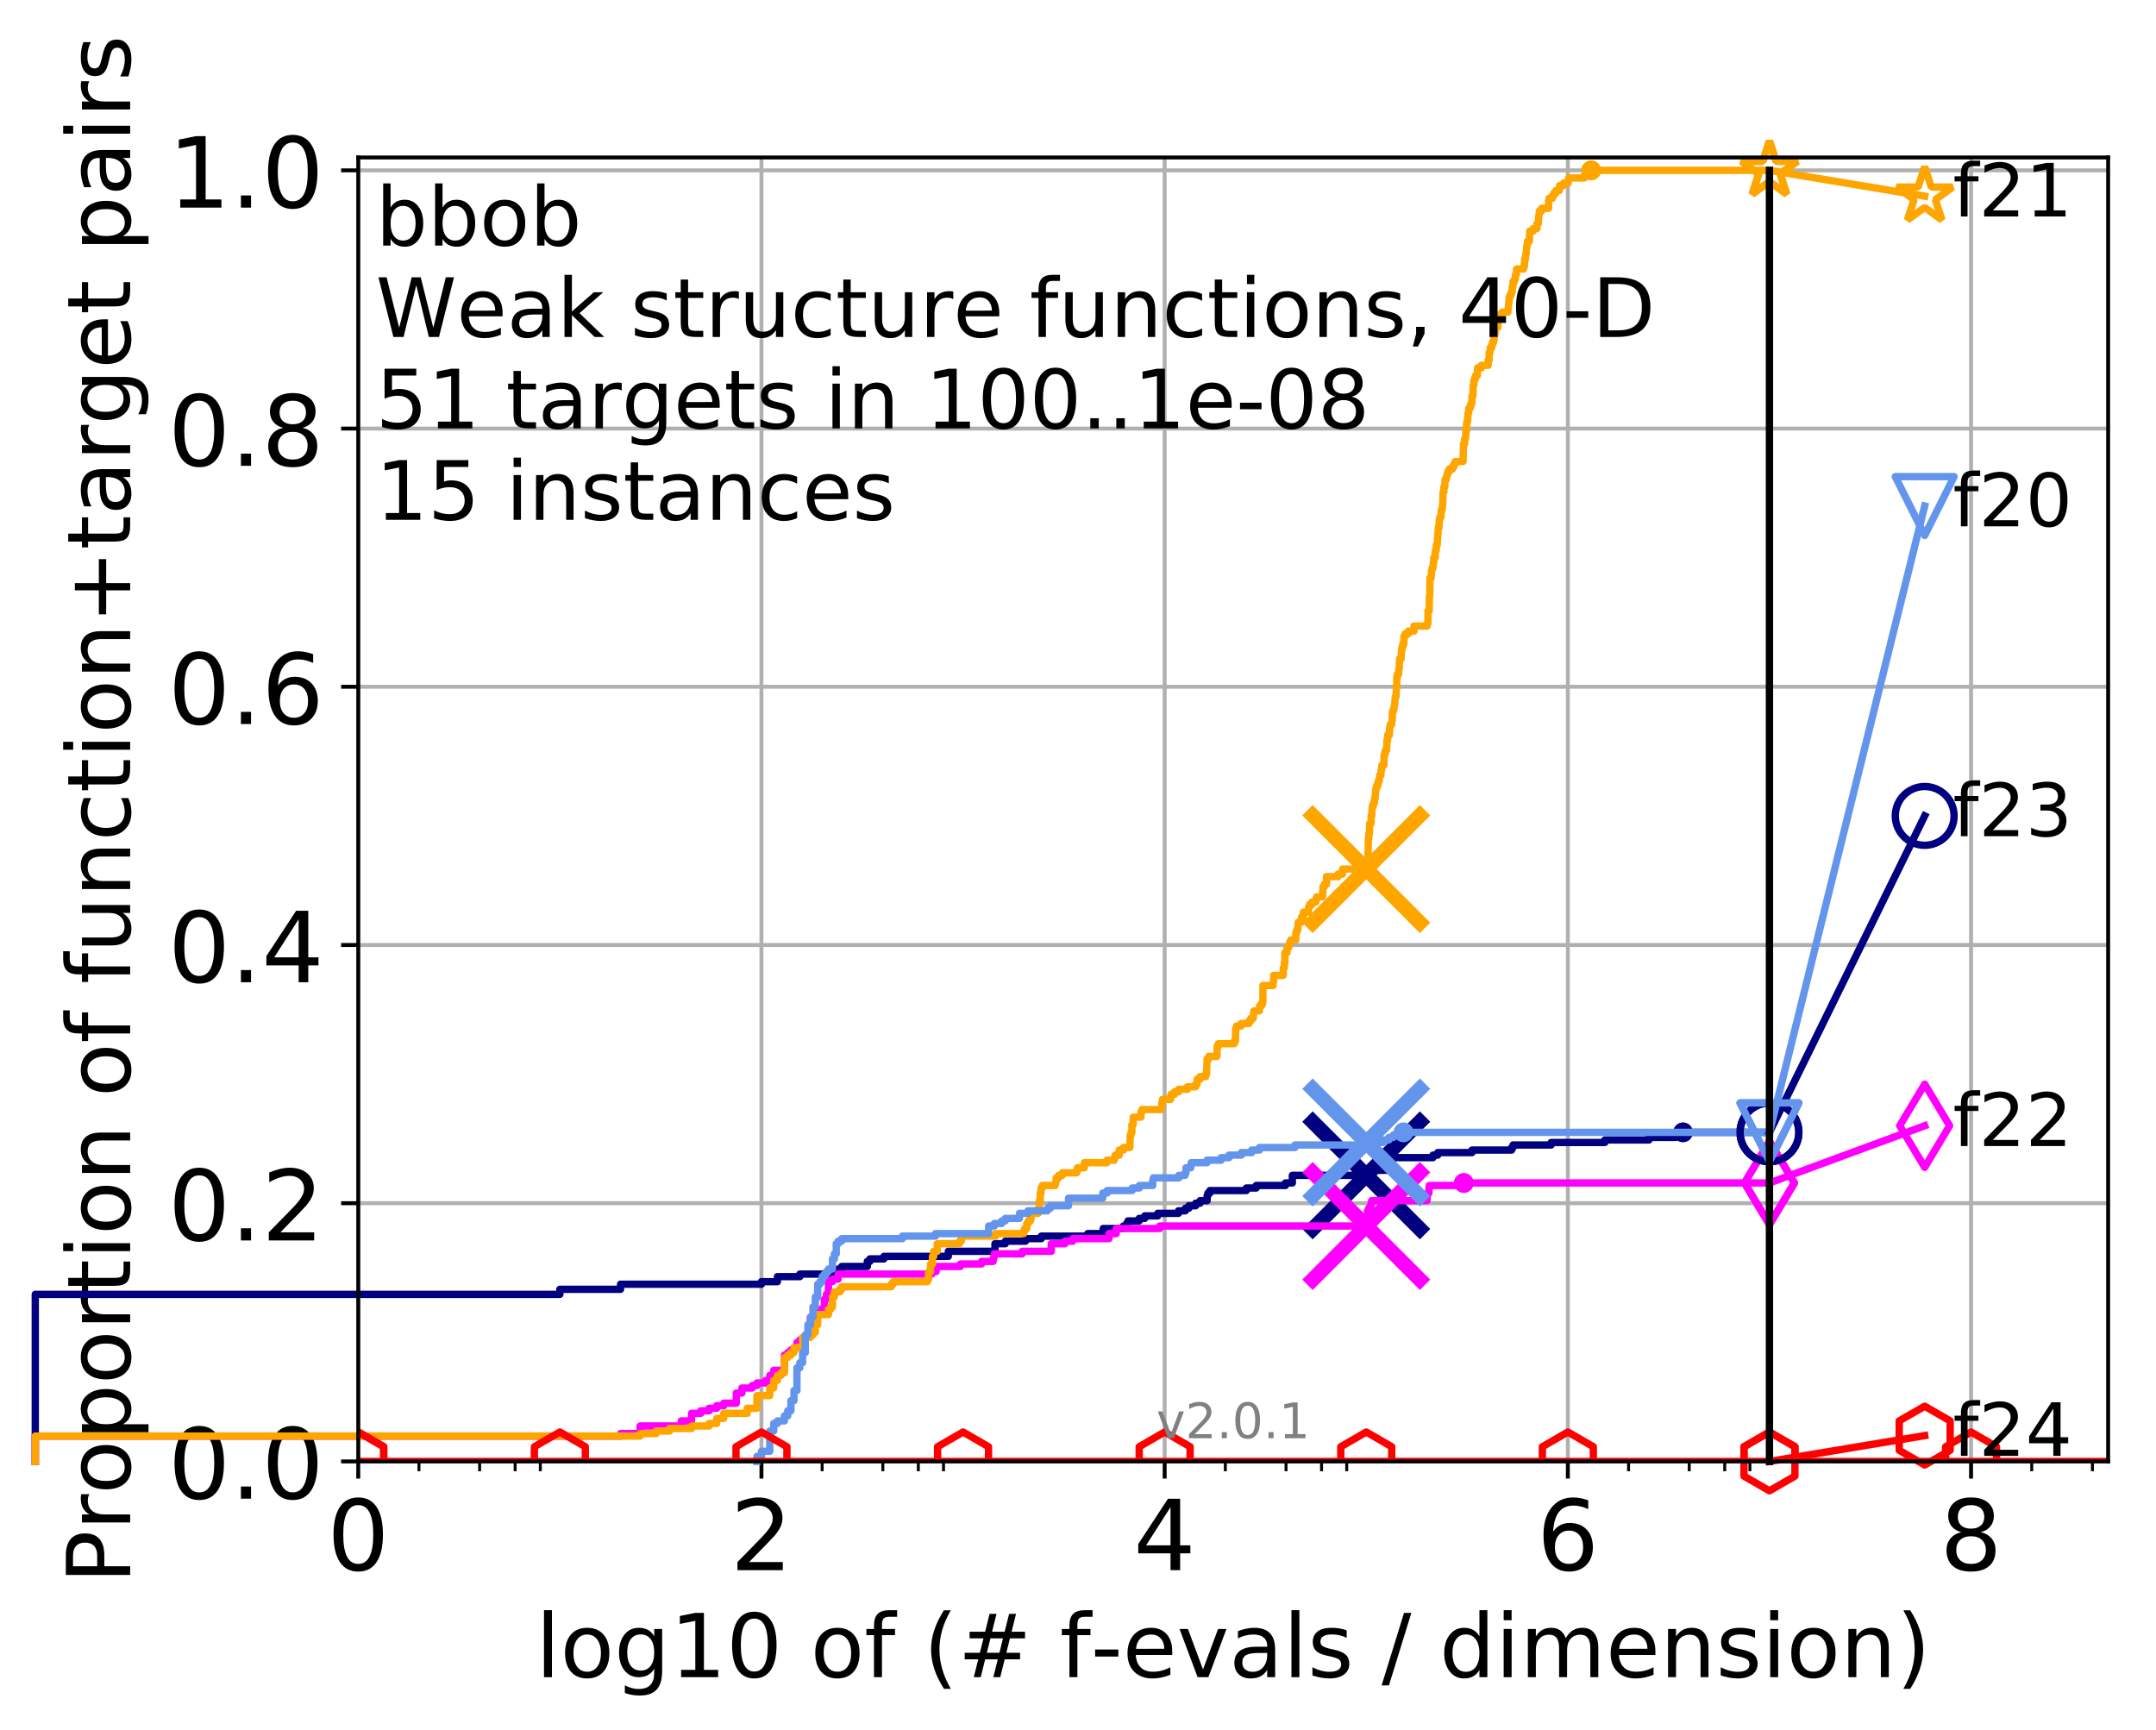 <?xml version="1.0" encoding="utf-8" standalone="no"?>
<!DOCTYPE svg PUBLIC "-//W3C//DTD SVG 1.1//EN"
  "http://www.w3.org/Graphics/SVG/1.1/DTD/svg11.dtd">
<!-- Created with matplotlib (http://matplotlib.org/) -->
<svg height="353pt" version="1.1" viewBox="0 0 440 353" width="440pt" xmlns="http://www.w3.org/2000/svg" xmlns:xlink="http://www.w3.org/1999/xlink">
 <defs>
  <style type="text/css">
*{stroke-linecap:butt;stroke-linejoin:round;}
  </style>
 </defs>
 <g id="figure_1">
  <g id="patch_1">
   <path d="M -0 353.222 
L 440.933 353.222 
L 440.933 0 
L -0 0 
z
" style="fill:#ffffff;"/>
  </g>
  <g id="axes_1">
   <g id="patch_2">
    <path d="M 73.113 298.245 
L 430.233 298.245 
L 430.233 32.133 
L 73.113 32.133 
z
" style="fill:#ffffff;"/>
   </g>
   <g id="matplotlib.axis_1">
    <g id="xtick_1">
     <g id="line2d_1">
      <path clip-path="url(#pa8870ef4e1)" d="M 73.113 298.245 
L 73.113 32.133 
" style="fill:none;stroke:#b0b0b0;stroke-linecap:square;stroke-width:0.8;"/>
     </g>
     <g id="line2d_2">
      <defs>
       <path d="M 0 0 
L 0 3.5 
" id="mc241927a9e" style="stroke:#000000;stroke-width:0.8;"/>
      </defs>
      <g>
       <use style="stroke:#000000;stroke-width:0.8;" x="73.113" xlink:href="#mc241927a9e" y="298.245"/>
      </g>
     </g>
     <g id="text_1">
      <!-- 0 -->
      <defs>
       <path d="M 31.781 66.406 
Q 24.172 66.406 20.328 58.906 
Q 16.5 51.422 16.5 36.375 
Q 16.5 21.391 20.328 13.891 
Q 24.172 6.391 31.781 6.391 
Q 39.453 6.391 43.281 13.891 
Q 47.125 21.391 47.125 36.375 
Q 47.125 51.422 43.281 58.906 
Q 39.453 66.406 31.781 66.406 
M 31.781 74.219 
Q 44.047 74.219 50.516 64.516 
Q 56.984 54.828 56.984 36.375 
Q 56.984 17.969 50.516 8.266 
Q 44.047 -1.422 31.781 -1.422 
Q 19.531 -1.422 13.062 8.266 
Q 6.594 17.969 6.594 36.375 
Q 6.594 54.828 13.062 64.516 
Q 19.531 74.219 31.781 74.219 
" id="DejaVuSans-30"/>
      </defs>
      <g transform="translate(66.751 320.442)scale(0.2 -0.2)">
       <use xlink:href="#DejaVuSans-30"/>
      </g>
     </g>
    </g>
    <g id="xtick_2">
     <g id="line2d_3">
      <path clip-path="url(#pa8870ef4e1)" d="M 155.399 298.245 
L 155.399 32.133 
" style="fill:none;stroke:#b0b0b0;stroke-linecap:square;stroke-width:0.8;"/>
     </g>
     <g id="line2d_4">
      <g>
       <use style="stroke:#000000;stroke-width:0.8;" x="155.399" xlink:href="#mc241927a9e" y="298.245"/>
      </g>
     </g>
     <g id="text_2">
      <!-- 2 -->
      <defs>
       <path d="M 19.188 8.297 
L 53.609 8.297 
L 53.609 0 
L 7.328 0 
L 7.328 8.297 
Q 12.938 14.109 22.625 23.891 
Q 32.328 33.688 34.812 36.531 
Q 39.547 41.844 41.422 45.531 
Q 43.312 49.219 43.312 52.781 
Q 43.312 58.594 39.234 62.25 
Q 35.156 65.922 28.609 65.922 
Q 23.969 65.922 18.812 64.312 
Q 13.672 62.703 7.812 59.422 
L 7.812 69.391 
Q 13.766 71.781 18.938 73 
Q 24.125 74.219 28.422 74.219 
Q 39.75 74.219 46.484 68.547 
Q 53.219 62.891 53.219 53.422 
Q 53.219 48.922 51.531 44.891 
Q 49.859 40.875 45.406 35.406 
Q 44.188 33.984 37.641 27.219 
Q 31.109 20.453 19.188 8.297 
" id="DejaVuSans-32"/>
      </defs>
      <g transform="translate(149.037 320.442)scale(0.2 -0.2)">
       <use xlink:href="#DejaVuSans-32"/>
      </g>
     </g>
    </g>
    <g id="xtick_3">
     <g id="line2d_5">
      <path clip-path="url(#pa8870ef4e1)" d="M 237.685 298.245 
L 237.685 32.133 
" style="fill:none;stroke:#b0b0b0;stroke-linecap:square;stroke-width:0.8;"/>
     </g>
     <g id="line2d_6">
      <g>
       <use style="stroke:#000000;stroke-width:0.8;" x="237.685" xlink:href="#mc241927a9e" y="298.245"/>
      </g>
     </g>
     <g id="text_3">
      <!-- 4 -->
      <defs>
       <path d="M 37.797 64.312 
L 12.891 25.391 
L 37.797 25.391 
z
M 35.203 72.906 
L 47.609 72.906 
L 47.609 25.391 
L 58.016 25.391 
L 58.016 17.188 
L 47.609 17.188 
L 47.609 0 
L 37.797 0 
L 37.797 17.188 
L 4.891 17.188 
L 4.891 26.703 
z
" id="DejaVuSans-34"/>
      </defs>
      <g transform="translate(231.322 320.442)scale(0.2 -0.2)">
       <use xlink:href="#DejaVuSans-34"/>
      </g>
     </g>
    </g>
    <g id="xtick_4">
     <g id="line2d_7">
      <path clip-path="url(#pa8870ef4e1)" d="M 319.97 298.245 
L 319.97 32.133 
" style="fill:none;stroke:#b0b0b0;stroke-linecap:square;stroke-width:0.8;"/>
     </g>
     <g id="line2d_8">
      <g>
       <use style="stroke:#000000;stroke-width:0.8;" x="319.97" xlink:href="#mc241927a9e" y="298.245"/>
      </g>
     </g>
     <g id="text_4">
      <!-- 6 -->
      <defs>
       <path d="M 33.016 40.375 
Q 26.375 40.375 22.484 35.828 
Q 18.609 31.297 18.609 23.391 
Q 18.609 15.531 22.484 10.953 
Q 26.375 6.391 33.016 6.391 
Q 39.656 6.391 43.531 10.953 
Q 47.406 15.531 47.406 23.391 
Q 47.406 31.297 43.531 35.828 
Q 39.656 40.375 33.016 40.375 
M 52.594 71.297 
L 52.594 62.312 
Q 48.875 64.062 45.094 64.984 
Q 41.312 65.922 37.594 65.922 
Q 27.828 65.922 22.672 59.328 
Q 17.531 52.734 16.797 39.406 
Q 19.672 43.656 24.016 45.922 
Q 28.375 48.188 33.594 48.188 
Q 44.578 48.188 50.953 41.516 
Q 57.328 34.859 57.328 23.391 
Q 57.328 12.156 50.688 5.359 
Q 44.047 -1.422 33.016 -1.422 
Q 20.359 -1.422 13.672 8.266 
Q 6.984 17.969 6.984 36.375 
Q 6.984 53.656 15.188 63.938 
Q 23.391 74.219 37.203 74.219 
Q 40.922 74.219 44.703 73.484 
Q 48.484 72.75 52.594 71.297 
" id="DejaVuSans-36"/>
      </defs>
      <g transform="translate(313.608 320.442)scale(0.2 -0.2)">
       <use xlink:href="#DejaVuSans-36"/>
      </g>
     </g>
    </g>
    <g id="xtick_5">
     <g id="line2d_9">
      <path clip-path="url(#pa8870ef4e1)" d="M 402.256 298.245 
L 402.256 32.133 
" style="fill:none;stroke:#b0b0b0;stroke-linecap:square;stroke-width:0.8;"/>
     </g>
     <g id="line2d_10">
      <g>
       <use style="stroke:#000000;stroke-width:0.8;" x="402.256" xlink:href="#mc241927a9e" y="298.245"/>
      </g>
     </g>
     <g id="text_5">
      <!-- 8 -->
      <defs>
       <path d="M 31.781 34.625 
Q 24.75 34.625 20.719 30.859 
Q 16.703 27.094 16.703 20.516 
Q 16.703 13.922 20.719 10.156 
Q 24.75 6.391 31.781 6.391 
Q 38.812 6.391 42.859 10.172 
Q 46.922 13.969 46.922 20.516 
Q 46.922 27.094 42.891 30.859 
Q 38.875 34.625 31.781 34.625 
M 21.922 38.812 
Q 15.578 40.375 12.031 44.719 
Q 8.5 49.078 8.5 55.328 
Q 8.5 64.062 14.719 69.141 
Q 20.953 74.219 31.781 74.219 
Q 42.672 74.219 48.875 69.141 
Q 55.078 64.062 55.078 55.328 
Q 55.078 49.078 51.531 44.719 
Q 48 40.375 41.703 38.812 
Q 48.828 37.156 52.797 32.312 
Q 56.781 27.484 56.781 20.516 
Q 56.781 9.906 50.312 4.234 
Q 43.844 -1.422 31.781 -1.422 
Q 19.734 -1.422 13.25 4.234 
Q 6.781 9.906 6.781 20.516 
Q 6.781 27.484 10.781 32.312 
Q 14.797 37.156 21.922 38.812 
M 18.312 54.391 
Q 18.312 48.734 21.844 45.562 
Q 25.391 42.391 31.781 42.391 
Q 38.141 42.391 41.719 45.562 
Q 45.312 48.734 45.312 54.391 
Q 45.312 60.062 41.719 63.234 
Q 38.141 66.406 31.781 66.406 
Q 25.391 66.406 21.844 63.234 
Q 18.312 60.062 18.312 54.391 
" id="DejaVuSans-38"/>
      </defs>
      <g transform="translate(395.894 320.442)scale(0.2 -0.2)">
       <use xlink:href="#DejaVuSans-38"/>
      </g>
     </g>
    </g>
    <g id="xtick_6">
     <g id="line2d_11">
      <defs>
       <path d="M 0 0 
L 0 2 
" id="m9ea1cbcf8f" style="stroke:#000000;stroke-width:0.6;"/>
      </defs>
      <g>
       <use style="stroke:#000000;stroke-width:0.6;" x="85.499" xlink:href="#m9ea1cbcf8f" y="298.245"/>
      </g>
     </g>
    </g>
    <g id="xtick_7">
     <g id="line2d_12">
      <g>
       <use style="stroke:#000000;stroke-width:0.6;" x="97.884" xlink:href="#m9ea1cbcf8f" y="298.245"/>
      </g>
     </g>
    </g>
    <g id="xtick_8">
     <g id="line2d_13">
      <g>
       <use style="stroke:#000000;stroke-width:0.6;" x="105.129" xlink:href="#m9ea1cbcf8f" y="298.245"/>
      </g>
     </g>
    </g>
    <g id="xtick_9">
     <g id="line2d_14">
      <g>
       <use style="stroke:#000000;stroke-width:0.6;" x="110.269" xlink:href="#m9ea1cbcf8f" y="298.245"/>
      </g>
     </g>
    </g>
    <g id="xtick_10">
     <g id="line2d_15">
      <g>
       <use style="stroke:#000000;stroke-width:0.6;" x="167.784" xlink:href="#m9ea1cbcf8f" y="298.245"/>
      </g>
     </g>
    </g>
    <g id="xtick_11">
     <g id="line2d_16">
      <g>
       <use style="stroke:#000000;stroke-width:0.6;" x="180.17" xlink:href="#m9ea1cbcf8f" y="298.245"/>
      </g>
     </g>
    </g>
    <g id="xtick_12">
     <g id="line2d_17">
      <g>
       <use style="stroke:#000000;stroke-width:0.6;" x="187.414" xlink:href="#m9ea1cbcf8f" y="298.245"/>
      </g>
     </g>
    </g>
    <g id="xtick_13">
     <g id="line2d_18">
      <g>
       <use style="stroke:#000000;stroke-width:0.6;" x="192.555" xlink:href="#m9ea1cbcf8f" y="298.245"/>
      </g>
     </g>
    </g>
    <g id="xtick_14">
     <g id="line2d_19">
      <g>
       <use style="stroke:#000000;stroke-width:0.6;" x="250.07" xlink:href="#m9ea1cbcf8f" y="298.245"/>
      </g>
     </g>
    </g>
    <g id="xtick_15">
     <g id="line2d_20">
      <g>
       <use style="stroke:#000000;stroke-width:0.6;" x="262.455" xlink:href="#m9ea1cbcf8f" y="298.245"/>
      </g>
     </g>
    </g>
    <g id="xtick_16">
     <g id="line2d_21">
      <g>
       <use style="stroke:#000000;stroke-width:0.6;" x="269.7" xlink:href="#m9ea1cbcf8f" y="298.245"/>
      </g>
     </g>
    </g>
    <g id="xtick_17">
     <g id="line2d_22">
      <g>
       <use style="stroke:#000000;stroke-width:0.6;" x="274.84" xlink:href="#m9ea1cbcf8f" y="298.245"/>
      </g>
     </g>
    </g>
    <g id="xtick_18">
     <g id="line2d_23">
      <g>
       <use style="stroke:#000000;stroke-width:0.6;" x="332.356" xlink:href="#m9ea1cbcf8f" y="298.245"/>
      </g>
     </g>
    </g>
    <g id="xtick_19">
     <g id="line2d_24">
      <g>
       <use style="stroke:#000000;stroke-width:0.6;" x="344.741" xlink:href="#m9ea1cbcf8f" y="298.245"/>
      </g>
     </g>
    </g>
    <g id="xtick_20">
     <g id="line2d_25">
      <g>
       <use style="stroke:#000000;stroke-width:0.6;" x="351.986" xlink:href="#m9ea1cbcf8f" y="298.245"/>
      </g>
     </g>
    </g>
    <g id="xtick_21">
     <g id="line2d_26">
      <g>
       <use style="stroke:#000000;stroke-width:0.6;" x="357.126" xlink:href="#m9ea1cbcf8f" y="298.245"/>
      </g>
     </g>
    </g>
    <g id="xtick_22">
     <g id="line2d_27">
      <g>
       <use style="stroke:#000000;stroke-width:0.6;" x="414.641" xlink:href="#m9ea1cbcf8f" y="298.245"/>
      </g>
     </g>
    </g>
    <g id="xtick_23">
     <g id="line2d_28">
      <g>
       <use style="stroke:#000000;stroke-width:0.6;" x="427.027" xlink:href="#m9ea1cbcf8f" y="298.245"/>
      </g>
     </g>
    </g>
    <g id="text_6">
     <!-- log10 of (# f-evals / dimension) -->
     <defs>
      <path d="M 9.422 75.984 
L 18.406 75.984 
L 18.406 0 
L 9.422 0 
z
" id="DejaVuSans-6c"/>
      <path d="M 30.609 48.391 
Q 23.391 48.391 19.188 42.75 
Q 14.984 37.109 14.984 27.297 
Q 14.984 17.484 19.156 11.844 
Q 23.344 6.203 30.609 6.203 
Q 37.797 6.203 41.984 11.859 
Q 46.188 17.531 46.188 27.297 
Q 46.188 37.016 41.984 42.703 
Q 37.797 48.391 30.609 48.391 
M 30.609 56 
Q 42.328 56 49.016 48.375 
Q 55.719 40.766 55.719 27.297 
Q 55.719 13.875 49.016 6.219 
Q 42.328 -1.422 30.609 -1.422 
Q 18.844 -1.422 12.172 6.219 
Q 5.516 13.875 5.516 27.297 
Q 5.516 40.766 12.172 48.375 
Q 18.844 56 30.609 56 
" id="DejaVuSans-6f"/>
      <path d="M 45.406 27.984 
Q 45.406 37.75 41.375 43.109 
Q 37.359 48.484 30.078 48.484 
Q 22.859 48.484 18.828 43.109 
Q 14.797 37.75 14.797 27.984 
Q 14.797 18.266 18.828 12.891 
Q 22.859 7.516 30.078 7.516 
Q 37.359 7.516 41.375 12.891 
Q 45.406 18.266 45.406 27.984 
M 54.391 6.781 
Q 54.391 -7.172 48.188 -13.984 
Q 42 -20.797 29.203 -20.797 
Q 24.469 -20.797 20.266 -20.094 
Q 16.062 -19.391 12.109 -17.922 
L 12.109 -9.188 
Q 16.062 -11.328 19.922 -12.344 
Q 23.781 -13.375 27.781 -13.375 
Q 36.625 -13.375 41.016 -8.766 
Q 45.406 -4.156 45.406 5.172 
L 45.406 9.625 
Q 42.625 4.781 38.281 2.391 
Q 33.938 0 27.875 0 
Q 17.828 0 11.672 7.656 
Q 5.516 15.328 5.516 27.984 
Q 5.516 40.672 11.672 48.328 
Q 17.828 56 27.875 56 
Q 33.938 56 38.281 53.609 
Q 42.625 51.219 45.406 46.391 
L 45.406 54.688 
L 54.391 54.688 
z
" id="DejaVuSans-67"/>
      <path d="M 12.406 8.297 
L 28.516 8.297 
L 28.516 63.922 
L 10.984 60.406 
L 10.984 69.391 
L 28.422 72.906 
L 38.281 72.906 
L 38.281 8.297 
L 54.391 8.297 
L 54.391 0 
L 12.406 0 
z
" id="DejaVuSans-31"/>
      <path id="DejaVuSans-20"/>
      <path d="M 37.109 75.984 
L 37.109 68.5 
L 28.516 68.5 
Q 23.688 68.5 21.797 66.547 
Q 19.922 64.594 19.922 59.516 
L 19.922 54.688 
L 34.719 54.688 
L 34.719 47.703 
L 19.922 47.703 
L 19.922 0 
L 10.891 0 
L 10.891 47.703 
L 2.297 47.703 
L 2.297 54.688 
L 10.891 54.688 
L 10.891 58.5 
Q 10.891 67.625 15.141 71.797 
Q 19.391 75.984 28.609 75.984 
z
" id="DejaVuSans-66"/>
      <path d="M 31 75.875 
Q 24.469 64.656 21.281 53.656 
Q 18.109 42.672 18.109 31.391 
Q 18.109 20.125 21.312 9.062 
Q 24.516 -2 31 -13.188 
L 23.188 -13.188 
Q 15.875 -1.703 12.234 9.375 
Q 8.594 20.453 8.594 31.391 
Q 8.594 42.281 12.203 53.312 
Q 15.828 64.359 23.188 75.875 
z
" id="DejaVuSans-28"/>
      <path d="M 51.125 44 
L 36.922 44 
L 32.812 27.688 
L 47.125 27.688 
z
M 43.797 71.781 
L 38.719 51.516 
L 52.984 51.516 
L 58.109 71.781 
L 65.922 71.781 
L 60.891 51.516 
L 76.125 51.516 
L 76.125 44 
L 58.984 44 
L 54.984 27.688 
L 70.516 27.688 
L 70.516 20.219 
L 53.078 20.219 
L 48 0 
L 40.188 0 
L 45.219 20.219 
L 30.906 20.219 
L 25.875 0 
L 18.016 0 
L 23.094 20.219 
L 7.719 20.219 
L 7.719 27.688 
L 24.906 27.688 
L 29 44 
L 13.281 44 
L 13.281 51.516 
L 30.906 51.516 
L 35.891 71.781 
z
" id="DejaVuSans-23"/>
      <path d="M 4.891 31.391 
L 31.203 31.391 
L 31.203 23.391 
L 4.891 23.391 
z
" id="DejaVuSans-2d"/>
      <path d="M 56.203 29.594 
L 56.203 25.203 
L 14.891 25.203 
Q 15.484 15.922 20.484 11.062 
Q 25.484 6.203 34.422 6.203 
Q 39.594 6.203 44.453 7.469 
Q 49.312 8.734 54.109 11.281 
L 54.109 2.781 
Q 49.266 0.734 44.188 -0.344 
Q 39.109 -1.422 33.891 -1.422 
Q 20.797 -1.422 13.156 6.188 
Q 5.516 13.812 5.516 26.812 
Q 5.516 40.234 12.766 48.109 
Q 20.016 56 32.328 56 
Q 43.359 56 49.781 48.891 
Q 56.203 41.797 56.203 29.594 
M 47.219 32.234 
Q 47.125 39.594 43.094 43.984 
Q 39.062 48.391 32.422 48.391 
Q 24.906 48.391 20.391 44.141 
Q 15.875 39.891 15.188 32.172 
z
" id="DejaVuSans-65"/>
      <path d="M 2.984 54.688 
L 12.5 54.688 
L 29.594 8.797 
L 46.688 54.688 
L 56.203 54.688 
L 35.688 0 
L 23.484 0 
z
" id="DejaVuSans-76"/>
      <path d="M 34.281 27.484 
Q 23.391 27.484 19.188 25 
Q 14.984 22.516 14.984 16.5 
Q 14.984 11.719 18.141 8.906 
Q 21.297 6.109 26.703 6.109 
Q 34.188 6.109 38.703 11.406 
Q 43.219 16.703 43.219 25.484 
L 43.219 27.484 
z
M 52.203 31.203 
L 52.203 0 
L 43.219 0 
L 43.219 8.297 
Q 40.141 3.328 35.547 0.953 
Q 30.953 -1.422 24.312 -1.422 
Q 15.922 -1.422 10.953 3.297 
Q 6 8.016 6 15.922 
Q 6 25.141 12.172 29.828 
Q 18.359 34.516 30.609 34.516 
L 43.219 34.516 
L 43.219 35.406 
Q 43.219 41.609 39.141 45 
Q 35.062 48.391 27.688 48.391 
Q 23 48.391 18.547 47.266 
Q 14.109 46.141 10.016 43.891 
L 10.016 52.203 
Q 14.938 54.109 19.578 55.047 
Q 24.219 56 28.609 56 
Q 40.484 56 46.344 49.844 
Q 52.203 43.703 52.203 31.203 
" id="DejaVuSans-61"/>
      <path d="M 44.281 53.078 
L 44.281 44.578 
Q 40.484 46.531 36.375 47.5 
Q 32.281 48.484 27.875 48.484 
Q 21.188 48.484 17.844 46.438 
Q 14.5 44.391 14.5 40.281 
Q 14.5 37.156 16.891 35.375 
Q 19.281 33.594 26.516 31.984 
L 29.594 31.297 
Q 39.156 29.25 43.188 25.516 
Q 47.219 21.781 47.219 15.094 
Q 47.219 7.469 41.188 3.016 
Q 35.156 -1.422 24.609 -1.422 
Q 20.219 -1.422 15.453 -0.562 
Q 10.688 0.297 5.422 2 
L 5.422 11.281 
Q 10.406 8.688 15.234 7.391 
Q 20.062 6.109 24.812 6.109 
Q 31.156 6.109 34.562 8.281 
Q 37.984 10.453 37.984 14.406 
Q 37.984 18.062 35.516 20.016 
Q 33.062 21.969 24.703 23.781 
L 21.578 24.516 
Q 13.234 26.266 9.516 29.906 
Q 5.812 33.547 5.812 39.891 
Q 5.812 47.609 11.281 51.797 
Q 16.75 56 26.812 56 
Q 31.781 56 36.172 55.266 
Q 40.578 54.547 44.281 53.078 
" id="DejaVuSans-73"/>
      <path d="M 25.391 72.906 
L 33.688 72.906 
L 8.297 -9.281 
L 0 -9.281 
z
" id="DejaVuSans-2f"/>
      <path d="M 45.406 46.391 
L 45.406 75.984 
L 54.391 75.984 
L 54.391 0 
L 45.406 0 
L 45.406 8.203 
Q 42.578 3.328 38.25 0.953 
Q 33.938 -1.422 27.875 -1.422 
Q 17.969 -1.422 11.734 6.484 
Q 5.516 14.406 5.516 27.297 
Q 5.516 40.188 11.734 48.094 
Q 17.969 56 27.875 56 
Q 33.938 56 38.25 53.625 
Q 42.578 51.266 45.406 46.391 
M 14.797 27.297 
Q 14.797 17.391 18.875 11.75 
Q 22.953 6.109 30.078 6.109 
Q 37.203 6.109 41.297 11.75 
Q 45.406 17.391 45.406 27.297 
Q 45.406 37.203 41.297 42.844 
Q 37.203 48.484 30.078 48.484 
Q 22.953 48.484 18.875 42.844 
Q 14.797 37.203 14.797 27.297 
" id="DejaVuSans-64"/>
      <path d="M 9.422 54.688 
L 18.406 54.688 
L 18.406 0 
L 9.422 0 
z
M 9.422 75.984 
L 18.406 75.984 
L 18.406 64.594 
L 9.422 64.594 
z
" id="DejaVuSans-69"/>
      <path d="M 52 44.188 
Q 55.375 50.25 60.062 53.125 
Q 64.75 56 71.094 56 
Q 79.641 56 84.281 50.016 
Q 88.922 44.047 88.922 33.016 
L 88.922 0 
L 79.891 0 
L 79.891 32.719 
Q 79.891 40.578 77.094 44.375 
Q 74.312 48.188 68.609 48.188 
Q 61.625 48.188 57.562 43.547 
Q 53.516 38.922 53.516 30.906 
L 53.516 0 
L 44.484 0 
L 44.484 32.719 
Q 44.484 40.625 41.703 44.406 
Q 38.922 48.188 33.109 48.188 
Q 26.219 48.188 22.156 43.531 
Q 18.109 38.875 18.109 30.906 
L 18.109 0 
L 9.078 0 
L 9.078 54.688 
L 18.109 54.688 
L 18.109 46.188 
Q 21.188 51.219 25.484 53.609 
Q 29.781 56 35.688 56 
Q 41.656 56 45.828 52.969 
Q 50 49.953 52 44.188 
" id="DejaVuSans-6d"/>
      <path d="M 54.891 33.016 
L 54.891 0 
L 45.906 0 
L 45.906 32.719 
Q 45.906 40.484 42.875 44.328 
Q 39.844 48.188 33.797 48.188 
Q 26.516 48.188 22.312 43.547 
Q 18.109 38.922 18.109 30.906 
L 18.109 0 
L 9.078 0 
L 9.078 54.688 
L 18.109 54.688 
L 18.109 46.188 
Q 21.344 51.125 25.703 53.562 
Q 30.078 56 35.797 56 
Q 45.219 56 50.047 50.172 
Q 54.891 44.344 54.891 33.016 
" id="DejaVuSans-6e"/>
      <path d="M 8.016 75.875 
L 15.828 75.875 
Q 23.141 64.359 26.781 53.312 
Q 30.422 42.281 30.422 31.391 
Q 30.422 20.453 26.781 9.375 
Q 23.141 -1.703 15.828 -13.188 
L 8.016 -13.188 
Q 14.5 -2 17.703 9.062 
Q 20.906 20.125 20.906 31.391 
Q 20.906 42.672 17.703 53.656 
Q 14.5 64.656 8.016 75.875 
" id="DejaVuSans-29"/>
     </defs>
     <g transform="translate(109.328 342.279)scale(0.18 -0.18)">
      <use xlink:href="#DejaVuSans-6c"/>
      <use x="27.783" xlink:href="#DejaVuSans-6f"/>
      <use x="88.965" xlink:href="#DejaVuSans-67"/>
      <use x="152.441" xlink:href="#DejaVuSans-31"/>
      <use x="216.064" xlink:href="#DejaVuSans-30"/>
      <use x="279.688" xlink:href="#DejaVuSans-20"/>
      <use x="311.475" xlink:href="#DejaVuSans-6f"/>
      <use x="372.656" xlink:href="#DejaVuSans-66"/>
      <use x="407.861" xlink:href="#DejaVuSans-20"/>
      <use x="439.648" xlink:href="#DejaVuSans-28"/>
      <use x="478.662" xlink:href="#DejaVuSans-23"/>
      <use x="562.451" xlink:href="#DejaVuSans-20"/>
      <use x="594.238" xlink:href="#DejaVuSans-66"/>
      <use x="629.365" xlink:href="#DejaVuSans-2d"/>
      <use x="665.449" xlink:href="#DejaVuSans-65"/>
      <use x="726.973" xlink:href="#DejaVuSans-76"/>
      <use x="786.152" xlink:href="#DejaVuSans-61"/>
      <use x="847.432" xlink:href="#DejaVuSans-6c"/>
      <use x="875.215" xlink:href="#DejaVuSans-73"/>
      <use x="927.314" xlink:href="#DejaVuSans-20"/>
      <use x="959.102" xlink:href="#DejaVuSans-2f"/>
      <use x="992.793" xlink:href="#DejaVuSans-20"/>
      <use x="1024.58" xlink:href="#DejaVuSans-64"/>
      <use x="1088.057" xlink:href="#DejaVuSans-69"/>
      <use x="1115.84" xlink:href="#DejaVuSans-6d"/>
      <use x="1213.252" xlink:href="#DejaVuSans-65"/>
      <use x="1274.775" xlink:href="#DejaVuSans-6e"/>
      <use x="1338.154" xlink:href="#DejaVuSans-73"/>
      <use x="1390.254" xlink:href="#DejaVuSans-69"/>
      <use x="1418.037" xlink:href="#DejaVuSans-6f"/>
      <use x="1479.219" xlink:href="#DejaVuSans-6e"/>
      <use x="1542.598" xlink:href="#DejaVuSans-29"/>
     </g>
    </g>
   </g>
   <g id="matplotlib.axis_2">
    <g id="ytick_1">
     <g id="line2d_29">
      <path clip-path="url(#pa8870ef4e1)" d="M 73.113 298.245 
L 430.233 298.245 
" style="fill:none;stroke:#b0b0b0;stroke-linecap:square;stroke-width:0.8;"/>
     </g>
     <g id="line2d_30">
      <defs>
       <path d="M 0 0 
L -3.5 0 
" id="m9cb786ee26" style="stroke:#000000;stroke-width:0.8;"/>
      </defs>
      <g>
       <use style="stroke:#000000;stroke-width:0.8;" x="73.113" xlink:href="#m9cb786ee26" y="298.245"/>
      </g>
     </g>
     <g id="text_7">
      <!-- 0.0 -->
      <defs>
       <path d="M 10.688 12.406 
L 21 12.406 
L 21 0 
L 10.688 0 
z
" id="DejaVuSans-2e"/>
      </defs>
      <g transform="translate(34.307 305.844)scale(0.2 -0.2)">
       <use xlink:href="#DejaVuSans-30"/>
       <use x="63.623" xlink:href="#DejaVuSans-2e"/>
       <use x="95.41" xlink:href="#DejaVuSans-30"/>
      </g>
     </g>
    </g>
    <g id="ytick_2">
     <g id="line2d_31">
      <path clip-path="url(#pa8870ef4e1)" d="M 73.113 245.55 
L 430.233 245.55 
" style="fill:none;stroke:#b0b0b0;stroke-linecap:square;stroke-width:0.8;"/>
     </g>
     <g id="line2d_32">
      <g>
       <use style="stroke:#000000;stroke-width:0.8;" x="73.113" xlink:href="#m9cb786ee26" y="245.55"/>
      </g>
     </g>
     <g id="text_8">
      <!-- 0.2 -->
      <g transform="translate(34.307 253.148)scale(0.2 -0.2)">
       <use xlink:href="#DejaVuSans-30"/>
       <use x="63.623" xlink:href="#DejaVuSans-2e"/>
       <use x="95.41" xlink:href="#DejaVuSans-32"/>
      </g>
     </g>
    </g>
    <g id="ytick_3">
     <g id="line2d_33">
      <path clip-path="url(#pa8870ef4e1)" d="M 73.113 192.854 
L 430.233 192.854 
" style="fill:none;stroke:#b0b0b0;stroke-linecap:square;stroke-width:0.8;"/>
     </g>
     <g id="line2d_34">
      <g>
       <use style="stroke:#000000;stroke-width:0.8;" x="73.113" xlink:href="#m9cb786ee26" y="192.854"/>
      </g>
     </g>
     <g id="text_9">
      <!-- 0.4 -->
      <g transform="translate(34.307 200.453)scale(0.2 -0.2)">
       <use xlink:href="#DejaVuSans-30"/>
       <use x="63.623" xlink:href="#DejaVuSans-2e"/>
       <use x="95.41" xlink:href="#DejaVuSans-34"/>
      </g>
     </g>
    </g>
    <g id="ytick_4">
     <g id="line2d_35">
      <path clip-path="url(#pa8870ef4e1)" d="M 73.113 140.159 
L 430.233 140.159 
" style="fill:none;stroke:#b0b0b0;stroke-linecap:square;stroke-width:0.8;"/>
     </g>
     <g id="line2d_36">
      <g>
       <use style="stroke:#000000;stroke-width:0.8;" x="73.113" xlink:href="#m9cb786ee26" y="140.159"/>
      </g>
     </g>
     <g id="text_10">
      <!-- 0.6 -->
      <g transform="translate(34.307 147.757)scale(0.2 -0.2)">
       <use xlink:href="#DejaVuSans-30"/>
       <use x="63.623" xlink:href="#DejaVuSans-2e"/>
       <use x="95.41" xlink:href="#DejaVuSans-36"/>
      </g>
     </g>
    </g>
    <g id="ytick_5">
     <g id="line2d_37">
      <path clip-path="url(#pa8870ef4e1)" d="M 73.113 87.464 
L 430.233 87.464 
" style="fill:none;stroke:#b0b0b0;stroke-linecap:square;stroke-width:0.8;"/>
     </g>
     <g id="line2d_38">
      <g>
       <use style="stroke:#000000;stroke-width:0.8;" x="73.113" xlink:href="#m9cb786ee26" y="87.464"/>
      </g>
     </g>
     <g id="text_11">
      <!-- 0.8 -->
      <g transform="translate(34.307 95.062)scale(0.2 -0.2)">
       <use xlink:href="#DejaVuSans-30"/>
       <use x="63.623" xlink:href="#DejaVuSans-2e"/>
       <use x="95.41" xlink:href="#DejaVuSans-38"/>
      </g>
     </g>
    </g>
    <g id="ytick_6">
     <g id="line2d_39">
      <path clip-path="url(#pa8870ef4e1)" d="M 73.113 34.768 
L 430.233 34.768 
" style="fill:none;stroke:#b0b0b0;stroke-linecap:square;stroke-width:0.8;"/>
     </g>
     <g id="line2d_40">
      <g>
       <use style="stroke:#000000;stroke-width:0.8;" x="73.113" xlink:href="#m9cb786ee26" y="34.768"/>
      </g>
     </g>
     <g id="text_12">
      <!-- 1.0 -->
      <g transform="translate(34.307 42.367)scale(0.2 -0.2)">
       <use xlink:href="#DejaVuSans-31"/>
       <use x="63.623" xlink:href="#DejaVuSans-2e"/>
       <use x="95.41" xlink:href="#DejaVuSans-30"/>
      </g>
     </g>
    </g>
    <g id="text_13">
     <!-- Proportion of function+target pairs -->
     <defs>
      <path d="M 19.672 64.797 
L 19.672 37.406 
L 32.078 37.406 
Q 38.969 37.406 42.719 40.969 
Q 46.484 44.531 46.484 51.125 
Q 46.484 57.672 42.719 61.234 
Q 38.969 64.797 32.078 64.797 
z
M 9.812 72.906 
L 32.078 72.906 
Q 44.344 72.906 50.609 67.359 
Q 56.891 61.812 56.891 51.125 
Q 56.891 40.328 50.609 34.812 
Q 44.344 29.297 32.078 29.297 
L 19.672 29.297 
L 19.672 0 
L 9.812 0 
z
" id="DejaVuSans-50"/>
      <path d="M 41.109 46.297 
Q 39.594 47.172 37.812 47.578 
Q 36.031 48 33.891 48 
Q 26.266 48 22.188 43.047 
Q 18.109 38.094 18.109 28.812 
L 18.109 0 
L 9.078 0 
L 9.078 54.688 
L 18.109 54.688 
L 18.109 46.188 
Q 20.953 51.172 25.484 53.578 
Q 30.031 56 36.531 56 
Q 37.453 56 38.578 55.875 
Q 39.703 55.766 41.062 55.516 
z
" id="DejaVuSans-72"/>
      <path d="M 18.109 8.203 
L 18.109 -20.797 
L 9.078 -20.797 
L 9.078 54.688 
L 18.109 54.688 
L 18.109 46.391 
Q 20.953 51.266 25.266 53.625 
Q 29.594 56 35.594 56 
Q 45.562 56 51.781 48.094 
Q 58.016 40.188 58.016 27.297 
Q 58.016 14.406 51.781 6.484 
Q 45.562 -1.422 35.594 -1.422 
Q 29.594 -1.422 25.266 0.953 
Q 20.953 3.328 18.109 8.203 
M 48.688 27.297 
Q 48.688 37.203 44.609 42.844 
Q 40.531 48.484 33.406 48.484 
Q 26.266 48.484 22.188 42.844 
Q 18.109 37.203 18.109 27.297 
Q 18.109 17.391 22.188 11.75 
Q 26.266 6.109 33.406 6.109 
Q 40.531 6.109 44.609 11.75 
Q 48.688 17.391 48.688 27.297 
" id="DejaVuSans-70"/>
      <path d="M 18.312 70.219 
L 18.312 54.688 
L 36.812 54.688 
L 36.812 47.703 
L 18.312 47.703 
L 18.312 18.016 
Q 18.312 11.328 20.141 9.422 
Q 21.969 7.516 27.594 7.516 
L 36.812 7.516 
L 36.812 0 
L 27.594 0 
Q 17.188 0 13.234 3.875 
Q 9.281 7.766 9.281 18.016 
L 9.281 47.703 
L 2.688 47.703 
L 2.688 54.688 
L 9.281 54.688 
L 9.281 70.219 
z
" id="DejaVuSans-74"/>
      <path d="M 8.5 21.578 
L 8.5 54.688 
L 17.484 54.688 
L 17.484 21.922 
Q 17.484 14.156 20.5 10.266 
Q 23.531 6.391 29.594 6.391 
Q 36.859 6.391 41.078 11.031 
Q 45.312 15.672 45.312 23.688 
L 45.312 54.688 
L 54.297 54.688 
L 54.297 0 
L 45.312 0 
L 45.312 8.406 
Q 42.047 3.422 37.719 1 
Q 33.406 -1.422 27.688 -1.422 
Q 18.266 -1.422 13.375 4.438 
Q 8.5 10.297 8.5 21.578 
M 31.109 56 
z
" id="DejaVuSans-75"/>
      <path d="M 48.781 52.594 
L 48.781 44.188 
Q 44.969 46.297 41.141 47.344 
Q 37.312 48.391 33.406 48.391 
Q 24.656 48.391 19.812 42.844 
Q 14.984 37.312 14.984 27.297 
Q 14.984 17.281 19.812 11.734 
Q 24.656 6.203 33.406 6.203 
Q 37.312 6.203 41.141 7.25 
Q 44.969 8.297 48.781 10.406 
L 48.781 2.094 
Q 45.016 0.344 40.984 -0.531 
Q 36.969 -1.422 32.422 -1.422 
Q 20.062 -1.422 12.781 6.344 
Q 5.516 14.109 5.516 27.297 
Q 5.516 40.672 12.859 48.328 
Q 20.219 56 33.016 56 
Q 37.156 56 41.109 55.141 
Q 45.062 54.297 48.781 52.594 
" id="DejaVuSans-63"/>
      <path d="M 46 62.703 
L 46 35.5 
L 73.188 35.5 
L 73.188 27.203 
L 46 27.203 
L 46 0 
L 37.797 0 
L 37.797 27.203 
L 10.594 27.203 
L 10.594 35.5 
L 37.797 35.5 
L 37.797 62.703 
z
" id="DejaVuSans-2b"/>
     </defs>
     <g transform="translate(26.564 323.179)rotate(-90)scale(0.18 -0.18)">
      <use xlink:href="#DejaVuSans-50"/>
      <use x="60.287" xlink:href="#DejaVuSans-72"/>
      <use x="101.369" xlink:href="#DejaVuSans-6f"/>
      <use x="162.551" xlink:href="#DejaVuSans-70"/>
      <use x="226.027" xlink:href="#DejaVuSans-6f"/>
      <use x="287.209" xlink:href="#DejaVuSans-72"/>
      <use x="328.322" xlink:href="#DejaVuSans-74"/>
      <use x="367.531" xlink:href="#DejaVuSans-69"/>
      <use x="395.314" xlink:href="#DejaVuSans-6f"/>
      <use x="456.496" xlink:href="#DejaVuSans-6e"/>
      <use x="519.875" xlink:href="#DejaVuSans-20"/>
      <use x="551.662" xlink:href="#DejaVuSans-6f"/>
      <use x="612.844" xlink:href="#DejaVuSans-66"/>
      <use x="648.049" xlink:href="#DejaVuSans-20"/>
      <use x="679.836" xlink:href="#DejaVuSans-66"/>
      <use x="715.041" xlink:href="#DejaVuSans-75"/>
      <use x="778.42" xlink:href="#DejaVuSans-6e"/>
      <use x="841.799" xlink:href="#DejaVuSans-63"/>
      <use x="896.779" xlink:href="#DejaVuSans-74"/>
      <use x="935.988" xlink:href="#DejaVuSans-69"/>
      <use x="963.771" xlink:href="#DejaVuSans-6f"/>
      <use x="1024.953" xlink:href="#DejaVuSans-6e"/>
      <use x="1088.332" xlink:href="#DejaVuSans-2b"/>
      <use x="1172.121" xlink:href="#DejaVuSans-74"/>
      <use x="1211.33" xlink:href="#DejaVuSans-61"/>
      <use x="1272.609" xlink:href="#DejaVuSans-72"/>
      <use x="1313.707" xlink:href="#DejaVuSans-67"/>
      <use x="1377.184" xlink:href="#DejaVuSans-65"/>
      <use x="1438.707" xlink:href="#DejaVuSans-74"/>
      <use x="1477.916" xlink:href="#DejaVuSans-20"/>
      <use x="1509.703" xlink:href="#DejaVuSans-70"/>
      <use x="1573.18" xlink:href="#DejaVuSans-61"/>
      <use x="1634.459" xlink:href="#DejaVuSans-69"/>
      <use x="1662.242" xlink:href="#DejaVuSans-72"/>
      <use x="1703.355" xlink:href="#DejaVuSans-73"/>
     </g>
    </g>
   </g>
   <g id="line2d_41">
    <defs>
     <path d="M 0 1.5 
C 0.398 1.5 0.779 1.342 1.061 1.061 
C 1.342 0.779 1.5 0.398 1.5 0 
C 1.5 -0.398 1.342 -0.779 1.061 -1.061 
C 0.779 -1.342 0.398 -1.5 0 -1.5 
C -0.398 -1.5 -0.779 -1.342 -1.061 -1.061 
C -1.342 -0.779 -1.5 -0.398 -1.5 0 
C -1.5 0.398 -1.342 0.779 -1.061 1.061 
C -0.779 1.342 -0.398 1.5 0 1.5 
z
" id="m0a3bd8e509" style="stroke:#000080;"/>
    </defs>
    <g>
     <use style="fill:#000080;stroke:#000080;" x="343.474" xlink:href="#m0a3bd8e509" y="231.085"/>
     <use style="fill:#000080;stroke:#000080;" x="343.474" xlink:href="#m0a3bd8e509" y="231.085"/>
    </g>
   </g>
   <g id="line2d_42">
    <path d="M 7.2 298.245 
L 7.2 264.148 
L 114.256 264.148 
L 114.256 263.115 
L 126.641 263.115 
L 126.641 262.082 
L 155.399 262.082 
L 155.399 261.565 
L 158.657 261.565 
L 158.657 260.532 
L 163.23 260.532 
L 163.23 260.015 
L 170.282 260.015 
L 170.282 259.499 
L 171.042 259.499 
L 171.042 258.982 
L 171.771 258.982 
L 171.771 258.465 
L 177.001 258.465 
L 177.001 257.432 
L 177.526 257.432 
L 177.526 256.916 
L 180.391 256.916 
L 180.391 256.399 
L 193.533 256.399 
L 193.533 255.366 
L 203.057 255.366 
L 203.057 253.816 
L 205.162 253.816 
L 205.162 253.299 
L 209.281 253.299 
L 209.281 252.783 
L 212.517 252.783 
L 212.517 252.266 
L 221.992 252.266 
L 221.992 251.749 
L 225.138 251.749 
L 225.138 250.716 
L 229.272 250.716 
L 229.272 250.2 
L 229.932 250.2 
L 229.932 249.683 
L 230.206 249.683 
L 230.206 249.166 
L 232.485 249.166 
L 232.485 248.65 
L 233.619 248.65 
L 233.619 248.133 
L 236.282 248.133 
L 236.282 247.616 
L 240.505 247.616 
L 240.505 247.1 
L 241.906 247.1 
L 241.906 246.583 
L 242.618 246.583 
L 242.618 246.067 
L 244.013 246.067 
L 244.013 245.55 
L 244.906 245.55 
L 244.906 245.033 
L 246.349 245.033 
L 246.349 244 
L 246.513 244 
L 246.513 243.483 
L 246.912 243.483 
L 246.912 242.967 
L 254.351 242.967 
L 254.351 242.45 
L 256.367 242.45 
L 256.367 241.934 
L 262.336 241.934 
L 262.336 241.417 
L 263.743 241.417 
L 263.743 239.867 
L 279.259 239.867 
L 279.259 239.35 
L 279.949 239.35 
L 279.949 238.834 
L 282.989 238.834 
L 282.989 237.284 
L 283.301 237.284 
L 283.301 236.767 
L 284.155 236.767 
L 284.155 236.251 
L 292.443 236.251 
L 292.443 235.734 
L 293.414 235.734 
L 293.414 235.217 
L 300.415 235.217 
L 300.415 234.701 
L 308.499 234.701 
L 308.499 234.184 
L 308.785 234.184 
L 308.785 233.668 
L 316.56 233.668 
L 316.56 233.151 
L 327.525 233.151 
L 327.525 232.634 
L 336.529 232.634 
L 336.529 232.118 
L 341.974 232.118 
L 341.974 231.601 
L 343.474 231.601 
L 343.474 231.085 
L 361.113 231.085 
" style="fill:none;stroke:#000080;stroke-linecap:square;stroke-width:1.5;"/>
   </g>
   <g id="line2d_43">
    <defs>
     <path d="M 0 6 
C 1.591 6 3.117 5.368 4.243 4.243 
C 5.368 3.117 6 1.591 6 0 
C 6 -1.591 5.368 -3.117 4.243 -4.243 
C 3.117 -5.368 1.591 -6 0 -6 
C -1.591 -6 -3.117 -5.368 -4.243 -4.243 
C -5.368 -3.117 -6 -1.591 -6 0 
C -6 1.591 -5.368 3.117 -4.243 4.243 
C -3.117 5.368 -1.591 6 0 6 
z
" id="m18850027a7" style="stroke:#000080;stroke-width:1.5;"/>
    </defs>
    <g>
     <use style="fill:none;stroke:#000080;stroke-width:1.5;" x="361.113" xlink:href="#m18850027a7" y="231.085"/>
    </g>
   </g>
   <g id="line2d_44"/>
   <g id="line2d_45">
    <path clip-path="url(#pa8870ef4e1)" d="M 278.828 239.867 
" style="fill:none;stroke:#000080;stroke-linecap:square;stroke-width:1.5;"/>
    <defs>
     <path d="M -12 12 
L 12 -12 
M -12 -12 
L 12 12 
" id="mfa291358e6" style="stroke:#000080;stroke-width:3;"/>
    </defs>
    <g clip-path="url(#pa8870ef4e1)">
     <use style="fill:#000080;stroke:#000080;stroke-width:3;" x="278.828" xlink:href="#mfa291358e6" y="239.867"/>
    </g>
   </g>
   <g id="line2d_46">
    <defs>
     <path d="M 0 1.5 
C 0.398 1.5 0.779 1.342 1.061 1.061 
C 1.342 0.779 1.5 0.398 1.5 0 
C 1.5 -0.398 1.342 -0.779 1.061 -1.061 
C 0.779 -1.342 0.398 -1.5 0 -1.5 
C -0.398 -1.5 -0.779 -1.342 -1.061 -1.061 
C -1.342 -0.779 -1.5 -0.398 -1.5 0 
C -1.5 0.398 -1.342 0.779 -1.061 1.061 
C -0.779 1.342 -0.398 1.5 0 1.5 
z
" id="mc56d3d9aa6" style="stroke:#ff00ff;"/>
    </defs>
    <g>
     <use style="fill:#ff00ff;stroke:#ff00ff;" x="298.736" xlink:href="#mc56d3d9aa6" y="241.417"/>
     <use style="fill:#ff00ff;stroke:#ff00ff;" x="298.736" xlink:href="#mc56d3d9aa6" y="241.417"/>
    </g>
   </g>
   <g id="line2d_47">
    <path d="M 7.2 298.245 
L 7.2 293.079 
L 126.641 293.079 
L 126.641 292.563 
L 130.629 292.563 
L 130.629 291.013 
L 139.027 291.013 
L 139.027 289.979 
L 141.131 289.979 
L 141.131 288.43 
L 143.014 288.43 
L 143.014 287.913 
L 144.717 287.913 
L 144.717 287.396 
L 146.272 287.396 
L 146.272 286.88 
L 147.702 286.88 
L 147.702 286.363 
L 150.259 286.363 
L 150.259 284.297 
L 151.412 284.297 
L 151.412 283.263 
L 153.516 283.263 
L 153.516 282.747 
L 154.483 282.747 
L 154.483 282.23 
L 156.271 282.23 
L 156.271 281.713 
L 157.102 281.713 
L 157.102 280.68 
L 157.896 280.68 
L 157.896 279.647 
L 160.087 279.647 
L 160.087 276.547 
L 160.761 276.547 
L 160.761 276.031 
L 161.411 276.031 
L 161.411 275.514 
L 162.038 275.514 
L 162.038 274.997 
L 162.644 274.997 
L 162.644 273.964 
L 163.23 273.964 
L 163.23 273.448 
L 164.347 273.448 
L 164.347 272.931 
L 164.88 272.931 
L 164.88 271.898 
L 165.398 271.898 
L 165.398 268.798 
L 165.902 268.798 
L 165.902 268.281 
L 166.391 268.281 
L 166.391 267.765 
L 166.868 267.765 
L 166.868 267.248 
L 168.225 267.248 
L 168.225 265.182 
L 168.656 265.182 
L 168.656 264.148 
L 169.077 264.148 
L 169.077 261.565 
L 169.889 261.565 
L 169.889 261.049 
L 171.042 261.049 
L 171.042 260.015 
L 190.169 260.015 
L 190.169 259.499 
L 191.041 259.499 
L 191.041 258.465 
L 195.998 258.465 
L 195.998 257.949 
L 200.313 257.949 
L 200.313 257.432 
L 202.681 257.432 
L 202.681 256.916 
L 202.807 256.916 
L 202.807 256.399 
L 202.933 256.399 
L 202.933 255.882 
L 208.612 255.882 
L 208.612 255.366 
L 214.552 255.366 
L 214.552 253.816 
L 217.325 253.816 
L 217.325 253.299 
L 218.926 253.299 
L 218.926 252.783 
L 226.324 252.783 
L 226.324 251.749 
L 227.797 251.749 
L 227.797 250.716 
L 236.674 250.716 
L 236.674 250.2 
L 278.85 250.2 
L 278.85 249.683 
L 278.86 249.683 
L 278.86 248.65 
L 278.862 248.65 
L 278.862 248.133 
L 279.047 248.133 
L 279.047 247.616 
L 279.078 247.616 
L 279.078 247.1 
L 279.311 247.1 
L 279.311 246.583 
L 279.635 246.583 
L 279.635 246.067 
L 279.827 246.067 
L 279.827 245.55 
L 279.924 245.55 
L 279.924 245.033 
L 291.228 245.033 
L 291.228 244.517 
L 291.255 244.517 
L 291.255 244 
L 291.346 244 
L 291.346 243.483 
L 291.621 243.483 
L 291.621 242.967 
L 291.629 242.967 
L 291.629 242.45 
L 291.68 242.45 
L 291.68 241.934 
L 298.736 241.934 
L 298.736 241.417 
L 361.113 241.417 
" style="fill:none;stroke:#ff00ff;stroke-linecap:square;stroke-width:1.5;"/>
   </g>
   <g id="line2d_48">
    <defs>
     <path d="M -0 8.485 
L 5.091 0 
L 0 -8.485 
L -5.091 -0 
z
" id="mf8a4294936" style="stroke:#ff00ff;stroke-linejoin:miter;stroke-width:1.5;"/>
    </defs>
    <g>
     <use style="fill:none;stroke:#ff00ff;stroke-linejoin:miter;stroke-width:1.5;" x="361.113" xlink:href="#mf8a4294936" y="241.417"/>
    </g>
   </g>
   <g id="line2d_49"/>
   <g id="line2d_50">
    <path clip-path="url(#pa8870ef4e1)" d="M 278.828 250.2 
" style="fill:none;stroke:#ff00ff;stroke-linecap:square;stroke-width:1.5;"/>
    <defs>
     <path d="M -12 12 
L 12 -12 
M -12 -12 
L 12 12 
" id="m0044f9f1aa" style="stroke:#ff00ff;stroke-width:3;"/>
    </defs>
    <g clip-path="url(#pa8870ef4e1)">
     <use style="fill:#ff00ff;stroke:#ff00ff;stroke-width:3;" x="278.828" xlink:href="#m0044f9f1aa" y="250.2"/>
    </g>
   </g>
   <g id="line2d_51">
    <defs>
     <path d="M 0 1.5 
C 0.398 1.5 0.779 1.342 1.061 1.061 
C 1.342 0.779 1.5 0.398 1.5 0 
C 1.5 -0.398 1.342 -0.779 1.061 -1.061 
C 0.779 -1.342 0.398 -1.5 0 -1.5 
C -0.398 -1.5 -0.779 -1.342 -1.061 -1.061 
C -1.342 -0.779 -1.5 -0.398 -1.5 0 
C -1.5 0.398 -1.342 0.779 -1.061 1.061 
C -0.779 1.342 -0.398 1.5 0 1.5 
z
" id="m742169f517" style="stroke:#ffa500;"/>
    </defs>
    <g>
     <use style="fill:#ffa500;stroke:#ffa500;" x="324.74" xlink:href="#m742169f517" y="34.768"/>
     <use style="fill:#ffa500;stroke:#ffa500;" x="324.74" xlink:href="#m742169f517" y="34.768"/>
    </g>
   </g>
   <g id="line2d_52">
    <path d="M 7.2 298.245 
L 7.2 293.079 
L 130.629 293.079 
L 130.629 292.563 
L 133.886 292.563 
L 133.886 292.046 
L 136.641 292.046 
L 136.641 291.529 
L 141.131 291.529 
L 141.131 291.013 
L 144.717 291.013 
L 144.717 290.496 
L 146.272 290.496 
L 146.272 289.463 
L 147.702 289.463 
L 147.702 288.43 
L 152.495 288.43 
L 152.495 287.396 
L 154.483 287.396 
L 154.483 284.813 
L 157.102 284.813 
L 157.102 283.263 
L 157.896 283.263 
L 157.896 281.713 
L 158.657 281.713 
L 158.657 280.68 
L 159.386 280.68 
L 159.386 280.164 
L 160.087 280.164 
L 160.087 277.064 
L 160.761 277.064 
L 160.761 276.547 
L 161.411 276.547 
L 161.411 276.031 
L 162.038 276.031 
L 162.038 274.997 
L 163.797 274.997 
L 163.797 272.931 
L 165.398 272.931 
L 165.398 272.414 
L 165.902 272.414 
L 165.902 271.898 
L 166.391 271.898 
L 166.391 270.348 
L 166.868 270.348 
L 166.868 268.281 
L 169.077 268.281 
L 169.077 267.248 
L 169.487 267.248 
L 169.487 266.731 
L 169.889 266.731 
L 169.889 264.665 
L 170.282 264.665 
L 170.282 263.632 
L 171.41 263.632 
L 171.41 263.115 
L 171.771 263.115 
L 171.771 262.598 
L 181.873 262.598 
L 181.873 262.082 
L 182.274 262.082 
L 182.274 261.565 
L 189.252 261.565 
L 189.252 261.049 
L 189.519 261.049 
L 189.519 259.499 
L 189.912 259.499 
L 189.912 257.949 
L 190.296 257.949 
L 190.296 256.399 
L 190.548 256.399 
L 190.548 255.366 
L 191.282 255.366 
L 191.282 253.816 
L 195.812 253.816 
L 195.812 253.299 
L 196.181 253.299 
L 196.181 252.266 
L 203.181 252.266 
L 203.181 251.749 
L 208.927 251.749 
L 208.927 251.233 
L 209.105 251.233 
L 209.105 250.716 
L 209.542 250.716 
L 209.542 249.683 
L 209.841 249.683 
L 209.841 249.166 
L 210.302 249.166 
L 210.302 248.65 
L 210.426 248.65 
L 210.426 247.616 
L 211.885 247.616 
L 211.885 246.583 
L 212.11 246.583 
L 212.11 245.033 
L 212.296 245.033 
L 212.296 243.483 
L 212.444 243.483 
L 212.48 242.45 
L 212.699 242.45 
L 212.699 241.934 
L 215.349 241.934 
L 215.349 241.417 
L 215.474 241.417 
L 215.566 240.384 
L 216.053 240.384 
L 216.053 239.867 
L 216.787 239.867 
L 216.787 239.35 
L 219.725 239.35 
L 219.725 238.834 
L 219.895 238.834 
L 219.895 238.317 
L 221.29 238.317 
L 221.29 237.284 
L 225.88 237.284 
L 225.88 236.767 
L 227.404 236.767 
L 227.404 236.251 
L 227.594 236.251 
L 227.594 235.734 
L 228.408 235.734 
L 228.408 234.701 
L 229.272 234.701 
L 229.272 234.184 
L 230.582 234.184 
L 230.662 231.601 
L 230.833 231.601 
L 230.833 231.085 
L 231.003 231.085 
L 231.003 229.535 
L 231.248 229.535 
L 231.273 227.985 
L 232.851 227.985 
L 232.851 226.952 
L 233.061 226.952 
L 233.061 226.435 
L 237.03 226.435 
L 237.141 224.885 
L 237.232 224.885 
L 237.232 224.368 
L 238.885 224.368 
L 238.969 223.335 
L 239.678 223.335 
L 239.678 222.819 
L 240.536 222.819 
L 240.536 222.302 
L 242.338 222.302 
L 242.338 221.785 
L 243.994 221.785 
L 243.994 221.269 
L 244.305 221.269 
L 244.305 220.235 
L 244.918 220.235 
L 244.918 219.719 
L 246.055 219.719 
L 246.055 219.202 
L 246.238 219.202 
L 246.343 216.102 
L 246.703 216.102 
L 246.703 215.586 
L 248.35 215.586 
L 248.4 213.519 
L 248.648 213.519 
L 248.648 213.003 
L 251.878 213.003 
L 251.878 212.486 
L 252.147 212.486 
L 252.175 209.903 
L 252.352 209.903 
L 252.352 209.386 
L 253.29 209.386 
L 253.29 208.87 
L 254.895 208.87 
L 254.895 208.353 
L 255.263 208.353 
L 255.263 207.837 
L 255.757 207.837 
L 255.812 206.803 
L 255.915 206.803 
L 255.915 206.287 
L 257.009 206.287 
L 257.081 205.253 
L 257.463 205.253 
L 257.463 204.737 
L 257.724 204.737 
L 257.75 201.12 
L 259.81 201.12 
L 259.879 200.087 
L 259.936 200.087 
L 259.936 199.054 
L 261.886 199.054 
L 261.886 197.504 
L 262.103 197.504 
L 262.117 196.471 
L 262.226 196.471 
L 262.226 194.404 
L 262.653 194.404 
L 262.668 193.371 
L 262.994 193.371 
L 262.994 192.854 
L 263.186 192.854 
L 263.186 192.338 
L 263.431 192.338 
L 263.431 191.821 
L 264.462 191.821 
L 264.462 190.271 
L 264.657 190.271 
L 264.657 189.755 
L 264.851 189.755 
L 264.953 188.205 
L 265.614 188.205 
L 265.614 187.172 
L 265.986 187.172 
L 265.986 186.138 
L 267.054 186.138 
L 267.054 185.105 
L 267.26 185.105 
L 267.26 184.589 
L 267.735 184.589 
L 267.735 184.072 
L 268.545 184.072 
L 268.545 183.555 
L 268.705 183.555 
L 268.705 183.039 
L 269.903 183.039 
L 269.995 180.972 
L 270.28 180.972 
L 270.28 180.456 
L 270.709 180.456 
L 270.709 178.906 
L 273.073 178.906 
L 273.073 178.389 
L 273.981 178.389 
L 273.981 177.356 
L 278.872 177.356 
L 278.952 176.323 
L 279.08 176.323 
L 279.185 174.773 
L 279.194 174.773 
L 279.259 171.156 
L 279.352 171.156 
L 279.352 170.123 
L 279.476 170.123 
L 279.528 168.057 
L 279.816 168.057 
L 279.822 166.507 
L 279.953 166.507 
L 280.016 164.957 
L 280.077 164.957 
L 280.077 164.44 
L 280.282 164.44 
L 280.282 163.924 
L 280.482 163.924 
L 280.53 162.89 
L 280.651 162.89 
L 280.727 161.341 
L 280.809 161.341 
L 280.809 160.824 
L 280.969 160.824 
L 280.969 160.307 
L 281.182 160.307 
L 281.182 159.791 
L 281.323 159.791 
L 281.323 159.274 
L 281.501 159.274 
L 281.566 158.241 
L 281.81 158.241 
L 281.856 157.208 
L 281.932 157.208 
L 282.011 156.174 
L 282.449 156.174 
L 282.453 154.108 
L 282.593 154.108 
L 282.593 153.591 
L 282.743 153.591 
L 282.743 153.075 
L 282.991 153.075 
L 283.062 151.008 
L 283.202 151.008 
L 283.202 149.975 
L 283.55 149.975 
L 283.617 148.425 
L 283.685 148.425 
L 283.685 147.908 
L 283.987 147.908 
L 284.09 146.875 
L 284.141 146.875 
L 284.155 145.325 
L 284.307 145.325 
L 284.307 144.809 
L 284.485 144.809 
L 284.577 143.775 
L 284.645 143.775 
L 284.74 142.226 
L 284.901 142.226 
L 284.995 140.159 
L 285.052 140.159 
L 285.06 138.093 
L 285.187 138.093 
L 285.187 137.576 
L 285.437 137.576 
L 285.464 136.543 
L 285.558 136.543 
L 285.62 134.476 
L 285.922 134.476 
L 286.012 132.926 
L 286.043 132.926 
L 286.043 132.41 
L 286.159 132.41 
L 286.159 131.893 
L 286.297 131.893 
L 286.297 131.376 
L 286.514 131.376 
L 286.514 129.827 
L 286.801 129.827 
L 286.801 129.31 
L 287.42 129.31 
L 287.42 128.793 
L 288.566 128.793 
L 288.569 127.76 
L 291.235 127.76 
L 291.235 127.243 
L 291.403 127.243 
L 291.43 124.66 
L 291.668 124.66 
L 291.717 121.561 
L 291.799 121.561 
L 291.826 117.944 
L 292.063 117.944 
L 292.168 116.394 
L 292.273 116.394 
L 292.273 115.878 
L 292.462 115.878 
L 292.504 114.845 
L 292.607 114.845 
L 292.607 113.811 
L 292.874 113.811 
L 292.952 112.261 
L 293.115 112.261 
L 293.118 111.228 
L 293.316 111.228 
L 293.416 109.162 
L 293.455 109.162 
L 293.533 107.612 
L 293.67 107.612 
L 293.73 106.062 
L 293.826 106.062 
L 293.826 105.545 
L 294.056 105.545 
L 294.162 103.995 
L 294.318 103.995 
L 294.412 102.962 
L 294.433 102.962 
L 294.507 100.379 
L 294.674 100.379 
L 294.674 99.346 
L 294.857 99.346 
L 294.927 97.796 
L 295.182 97.796 
L 295.182 97.279 
L 295.324 97.279 
L 295.324 96.763 
L 295.466 96.763 
L 295.466 96.246 
L 295.762 96.246 
L 295.762 95.73 
L 296.425 95.73 
L 296.425 95.213 
L 296.738 95.213 
L 296.738 94.696 
L 296.984 94.696 
L 296.984 94.18 
L 298.581 94.18 
L 298.678 90.563 
L 298.908 90.563 
L 298.908 89.53 
L 299.1 89.53 
L 299.171 87.98 
L 299.28 87.98 
L 299.3 86.43 
L 299.399 86.43 
L 299.399 85.914 
L 299.526 85.914 
L 299.583 84.364 
L 299.708 84.364 
L 299.748 83.331 
L 300.029 83.331 
L 300.029 82.814 
L 300.198 82.814 
L 300.198 82.297 
L 300.376 82.297 
L 300.415 80.748 
L 300.614 80.748 
L 300.628 78.681 
L 300.782 78.681 
L 300.785 77.648 
L 300.968 77.648 
L 300.968 77.131 
L 301.16 77.131 
L 301.16 76.615 
L 301.503 76.615 
L 301.553 75.065 
L 302.325 75.065 
L 302.325 74.548 
L 303.694 74.548 
L 303.709 73.515 
L 303.894 73.515 
L 303.914 71.965 
L 304.071 71.965 
L 304.134 70.932 
L 304.426 70.932 
L 304.426 70.415 
L 304.576 70.415 
L 304.576 69.898 
L 304.786 69.898 
L 304.786 69.382 
L 304.942 69.382 
L 304.942 68.349 
L 305.086 68.349 
L 305.189 67.315 
L 305.269 67.315 
L 305.269 66.799 
L 305.683 66.799 
L 305.774 65.249 
L 305.93 65.249 
L 305.949 64.216 
L 306.545 64.216 
L 306.545 63.699 
L 307.717 63.699 
L 307.827 62.666 
L 307.842 62.666 
L 307.929 61.632 
L 307.973 61.632 
L 307.998 60.599 
L 308.225 60.599 
L 308.225 60.083 
L 308.438 60.083 
L 308.438 59.566 
L 308.613 59.566 
L 308.617 58.533 
L 308.769 58.533 
L 308.769 57.5 
L 309.051 57.5 
L 309.051 56.983 
L 309.255 56.983 
L 309.312 55.95 
L 309.473 55.95 
L 309.49 54.916 
L 310.915 54.916 
L 310.915 54.4 
L 311.094 54.4 
L 311.16 52.85 
L 311.319 52.85 
L 311.377 51.817 
L 311.479 51.817 
L 311.572 50.267 
L 311.65 50.267 
L 311.734 49.234 
L 312.135 49.234 
L 312.183 47.167 
L 312.88 47.167 
L 312.88 46.65 
L 313.65 46.65 
L 313.671 45.617 
L 313.954 45.617 
L 314.015 44.067 
L 314.088 44.067 
L 314.161 43.034 
L 314.632 43.034 
L 314.632 42.517 
L 316.03 42.517 
L 316.05 40.968 
L 316.143 40.968 
L 316.143 40.451 
L 316.823 40.451 
L 316.823 39.934 
L 317.103 39.934 
L 317.103 39.418 
L 317.518 39.418 
L 317.518 38.901 
L 318.221 38.901 
L 318.279 37.868 
L 319.124 37.868 
L 319.124 37.351 
L 320.036 37.351 
L 320.036 36.835 
L 320.166 36.835 
L 320.166 36.318 
L 323.334 36.318 
L 323.334 35.801 
L 323.497 35.801 
L 323.497 35.285 
L 324.74 35.285 
L 324.74 34.768 
L 361.113 34.768 
L 361.113 34.768 
" style="fill:none;stroke:#ffa500;stroke-linecap:square;stroke-width:1.5;"/>
   </g>
   <g id="line2d_53">
    <defs>
     <path d="M 0 -6 
L -1.347 -1.854 
L -5.706 -1.854 
L -2.18 0.708 
L -3.527 4.854 
L -0 2.292 
L 3.527 4.854 
L 2.18 0.708 
L 5.706 -1.854 
L 1.347 -1.854 
z
" id="m84ce53142b" style="stroke:#ffa500;stroke-linejoin:bevel;stroke-width:1.5;"/>
    </defs>
    <g>
     <use style="fill:none;stroke:#ffa500;stroke-linejoin:bevel;stroke-width:1.5;" x="361.113" xlink:href="#m84ce53142b" y="34.768"/>
    </g>
   </g>
   <g id="line2d_54"/>
   <g id="line2d_55">
    <path clip-path="url(#pa8870ef4e1)" d="M 278.828 177.356 
" style="fill:none;stroke:#ffa500;stroke-linecap:square;stroke-width:1.5;"/>
    <defs>
     <path d="M -12 12 
L 12 -12 
M -12 -12 
L 12 12 
" id="mc6feeb9de7" style="stroke:#ffa500;stroke-width:3;"/>
    </defs>
    <g clip-path="url(#pa8870ef4e1)">
     <use style="fill:#ffa500;stroke:#ffa500;stroke-width:3;" x="278.828" xlink:href="#mc6feeb9de7" y="177.356"/>
    </g>
   </g>
   <g id="line2d_56">
    <defs>
     <path d="M 0 1.5 
C 0.398 1.5 0.779 1.342 1.061 1.061 
C 1.342 0.779 1.5 0.398 1.5 0 
C 1.5 -0.398 1.342 -0.779 1.061 -1.061 
C 0.779 -1.342 0.398 -1.5 0 -1.5 
C -0.398 -1.5 -0.779 -1.342 -1.061 -1.061 
C -1.342 -0.779 -1.5 -0.398 -1.5 0 
C -1.5 0.398 -1.342 0.779 -1.061 1.061 
C -0.779 1.342 -0.398 1.5 0 1.5 
z
" id="m01bed3d58b" style="stroke:#6495ed;"/>
    </defs>
    <g>
     <use style="fill:#6495ed;stroke:#6495ed;" x="286.428" xlink:href="#m01bed3d58b" y="231.085"/>
     <use style="fill:#6495ed;stroke:#6495ed;" x="286.428" xlink:href="#m01bed3d58b" y="231.085"/>
    </g>
   </g>
   <g id="line2d_57">
    <path d="M 154.483 298.245 
L 154.483 297.212 
L 155.399 297.212 
L 155.399 296.179 
L 157.102 296.179 
L 157.102 292.046 
L 157.896 292.046 
L 157.896 290.496 
L 158.657 290.496 
L 158.657 289.979 
L 160.087 289.979 
L 160.087 288.946 
L 160.761 288.946 
L 160.761 287.913 
L 161.411 287.913 
L 161.411 285.846 
L 162.038 285.846 
L 162.038 283.78 
L 162.644 283.78 
L 162.644 279.13 
L 163.23 279.13 
L 163.23 278.097 
L 163.797 278.097 
L 163.797 276.031 
L 164.347 276.031 
L 164.347 272.414 
L 164.88 272.414 
L 164.88 270.348 
L 165.398 270.348 
L 165.398 268.798 
L 165.902 268.798 
L 165.902 266.731 
L 166.391 266.731 
L 166.391 264.665 
L 166.868 264.665 
L 166.868 262.082 
L 167.332 262.082 
L 167.332 261.565 
L 167.784 261.565 
L 167.784 260.532 
L 168.225 260.532 
L 168.225 260.015 
L 168.656 260.015 
L 168.656 259.499 
L 169.077 259.499 
L 169.077 258.982 
L 169.889 258.982 
L 169.889 256.916 
L 170.282 256.916 
L 170.282 255.882 
L 170.666 255.882 
L 170.666 253.816 
L 171.042 253.816 
L 171.042 253.299 
L 171.771 253.299 
L 171.771 252.783 
L 184.157 252.783 
L 184.157 252.266 
L 190.919 252.266 
L 190.919 251.749 
L 201.771 251.749 
L 201.771 250.2 
L 202.933 250.2 
L 202.933 249.683 
L 204.43 249.683 
L 204.43 249.166 
L 205.162 249.166 
L 205.162 248.65 
L 208.058 248.65 
L 208.058 247.616 
L 209.799 247.616 
L 209.799 247.1 
L 213.752 247.1 
L 213.752 246.583 
L 214.355 246.583 
L 214.355 246.067 
L 218.064 246.067 
L 218.064 244.517 
L 225.048 244.517 
L 225.048 243.483 
L 225.949 243.483 
L 225.949 242.967 
L 231.055 242.967 
L 231.055 242.45 
L 232.521 242.45 
L 232.521 241.934 
L 235.258 241.934 
L 235.258 240.9 
L 235.36 240.9 
L 235.36 240.384 
L 240.589 240.384 
L 240.589 239.867 
L 241.836 239.867 
L 241.836 239.35 
L 242.04 239.35 
L 242.04 238.317 
L 243.021 238.317 
L 243.021 237.801 
L 243.093 237.801 
L 243.093 237.284 
L 246.316 237.284 
L 246.316 236.767 
L 249.219 236.767 
L 249.219 236.251 
L 250.818 236.251 
L 250.818 235.734 
L 253.343 235.734 
L 253.343 235.217 
L 255.439 235.217 
L 255.439 234.701 
L 257.024 234.701 
L 257.024 234.184 
L 264.272 234.184 
L 264.272 233.668 
L 277.853 233.668 
L 277.853 233.151 
L 282.266 233.151 
L 282.266 232.634 
L 283.449 232.634 
L 283.449 232.118 
L 284.368 232.118 
L 284.368 231.601 
L 286.428 231.601 
L 286.428 231.085 
L 361.113 231.085 
" style="fill:none;stroke:#6495ed;stroke-linecap:square;stroke-width:1.5;"/>
   </g>
   <g id="line2d_58">
    <defs>
     <path d="M -0 6 
L 6 -6 
L -6 -6 
z
" id="mc3830bfaf4" style="stroke:#6495ed;stroke-linejoin:miter;stroke-width:1.5;"/>
    </defs>
    <g>
     <use style="fill:none;stroke:#6495ed;stroke-linejoin:miter;stroke-width:1.5;" x="361.113" xlink:href="#mc3830bfaf4" y="231.085"/>
    </g>
   </g>
   <g id="line2d_59"/>
   <g id="line2d_60">
    <path clip-path="url(#pa8870ef4e1)" d="M 278.828 233.151 
" style="fill:none;stroke:#6495ed;stroke-linecap:square;stroke-width:1.5;"/>
    <defs>
     <path d="M -12 12 
L 12 -12 
M -12 -12 
L 12 12 
" id="m248c319d7c" style="stroke:#6495ed;stroke-width:3;"/>
    </defs>
    <g clip-path="url(#pa8870ef4e1)">
     <use style="fill:#6495ed;stroke:#6495ed;stroke-width:3;" x="278.828" xlink:href="#m248c319d7c" y="233.151"/>
    </g>
   </g>
   <g id="line2d_61">
    <path clip-path="url(#pa8870ef4e1)" d="M 73.113 298.245 
L 73.113 298.245 
L 73.113 298.245 
L 73.113 298.245 
L 430.233 298.245 
" style="fill:none;stroke:#ff0000;stroke-linecap:square;stroke-width:1.5;"/>
   </g>
   <g id="line2d_62">
    <defs>
     <path d="M 0 -6 
L -5.196 -3 
L -5.196 3 
L -0 6 
L 5.196 3 
L 5.196 -3 
z
" id="mf3930d3f4f" style="stroke:#ff0000;stroke-linejoin:miter;stroke-width:1.5;"/>
    </defs>
    <g clip-path="url(#pa8870ef4e1)">
     <use style="fill:none;stroke:#ff0000;stroke-linejoin:miter;stroke-width:1.5;" x="73.113" xlink:href="#mf3930d3f4f" y="298.245"/>
     <use style="fill:none;stroke:#ff0000;stroke-linejoin:miter;stroke-width:1.5;" x="73.113" xlink:href="#mf3930d3f4f" y="298.245"/>
     <use style="fill:none;stroke:#ff0000;stroke-linejoin:miter;stroke-width:1.5;" x="114.256" xlink:href="#mf3930d3f4f" y="298.245"/>
     <use style="fill:none;stroke:#ff0000;stroke-linejoin:miter;stroke-width:1.5;" x="155.399" xlink:href="#mf3930d3f4f" y="298.245"/>
     <use style="fill:none;stroke:#ff0000;stroke-linejoin:miter;stroke-width:1.5;" x="196.542" xlink:href="#mf3930d3f4f" y="298.245"/>
     <use style="fill:none;stroke:#ff0000;stroke-linejoin:miter;stroke-width:1.5;" x="237.685" xlink:href="#mf3930d3f4f" y="298.245"/>
     <use style="fill:none;stroke:#ff0000;stroke-linejoin:miter;stroke-width:1.5;" x="278.828" xlink:href="#mf3930d3f4f" y="298.245"/>
     <use style="fill:none;stroke:#ff0000;stroke-linejoin:miter;stroke-width:1.5;" x="319.97" xlink:href="#mf3930d3f4f" y="298.245"/>
     <use style="fill:none;stroke:#ff0000;stroke-linejoin:miter;stroke-width:1.5;" x="361.113" xlink:href="#mf3930d3f4f" y="298.245"/>
     <use style="fill:none;stroke:#ff0000;stroke-linejoin:miter;stroke-width:1.5;" x="402.256" xlink:href="#mf3930d3f4f" y="298.245"/>
    </g>
   </g>
   <g id="line2d_63"/>
   <g id="line2d_64">
    <path d="M 361.113 298.245 
L 392.793 292.976 
" style="fill:none;stroke:#ff0000;stroke-linecap:square;stroke-width:1.5;"/>
    <g>
     <use style="fill:none;stroke:#ff0000;stroke-linejoin:miter;stroke-width:1.5;" x="361.113" xlink:href="#mf3930d3f4f" y="298.245"/>
     <use style="fill:none;stroke:#ff0000;stroke-linejoin:miter;stroke-width:1.5;" x="392.793" xlink:href="#mf3930d3f4f" y="292.976"/>
    </g>
   </g>
   <g id="line2d_65">
    <path d="M 361.113 241.417 
L 392.793 229.741 
" style="fill:none;stroke:#ff00ff;stroke-linecap:square;stroke-width:1.5;"/>
    <g>
     <use style="fill:none;stroke:#ff00ff;stroke-linejoin:miter;stroke-width:1.5;" x="361.113" xlink:href="#mf8a4294936" y="241.417"/>
     <use style="fill:none;stroke:#ff00ff;stroke-linejoin:miter;stroke-width:1.5;" x="392.793" xlink:href="#mf8a4294936" y="229.741"/>
    </g>
   </g>
   <g id="line2d_66">
    <path d="M 361.113 231.085 
L 392.793 166.507 
" style="fill:none;stroke:#000080;stroke-linecap:square;stroke-width:1.5;"/>
    <g>
     <use style="fill:none;stroke:#000080;stroke-width:1.5;" x="361.113" xlink:href="#m18850027a7" y="231.085"/>
     <use style="fill:none;stroke:#000080;stroke-width:1.5;" x="392.793" xlink:href="#m18850027a7" y="166.507"/>
    </g>
   </g>
   <g id="line2d_67">
    <path d="M 361.113 231.085 
L 392.793 103.272 
" style="fill:none;stroke:#6495ed;stroke-linecap:square;stroke-width:1.5;"/>
    <g>
     <use style="fill:none;stroke:#6495ed;stroke-linejoin:miter;stroke-width:1.5;" x="361.113" xlink:href="#mc3830bfaf4" y="231.085"/>
     <use style="fill:none;stroke:#6495ed;stroke-linejoin:miter;stroke-width:1.5;" x="392.793" xlink:href="#mc3830bfaf4" y="103.272"/>
    </g>
   </g>
   <g id="line2d_68">
    <path d="M 361.113 34.768 
L 392.793 40.038 
" style="fill:none;stroke:#ffa500;stroke-linecap:square;stroke-width:1.5;"/>
    <g>
     <use style="fill:none;stroke:#ffa500;stroke-linejoin:bevel;stroke-width:1.5;" x="361.113" xlink:href="#m84ce53142b" y="34.768"/>
     <use style="fill:none;stroke:#ffa500;stroke-linejoin:bevel;stroke-width:1.5;" x="392.793" xlink:href="#m84ce53142b" y="40.038"/>
    </g>
   </g>
   <g id="line2d_69">
    <path d="M 361.113 298.245 
L 361.113 34.768 
" style="fill:none;stroke:#000000;stroke-linecap:square;stroke-width:1.5;"/>
   </g>
   <g id="patch_3">
    <path d="M 73.113 298.245 
L 73.113 32.133 
" style="fill:none;stroke:#000000;stroke-linecap:square;stroke-linejoin:miter;stroke-width:0.8;"/>
   </g>
   <g id="patch_4">
    <path d="M 430.233 298.245 
L 430.233 32.133 
" style="fill:none;stroke:#000000;stroke-linecap:square;stroke-linejoin:miter;stroke-width:0.8;"/>
   </g>
   <g id="patch_5">
    <path d="M 73.113 298.245 
L 430.233 298.245 
" style="fill:none;stroke:#000000;stroke-linecap:square;stroke-linejoin:miter;stroke-width:0.8;"/>
   </g>
   <g id="patch_6">
    <path d="M 73.113 32.133 
L 430.233 32.133 
" style="fill:none;stroke:#000000;stroke-linecap:square;stroke-linejoin:miter;stroke-width:0.8;"/>
   </g>
   <g id="text_14">
    <!-- f24 -->
    <g transform="translate(398.553 297.115)scale(0.15 -0.15)">
     <use xlink:href="#DejaVuSans-66"/>
     <use x="35.205" xlink:href="#DejaVuSans-32"/>
     <use x="98.828" xlink:href="#DejaVuSans-34"/>
    </g>
   </g>
   <g id="text_15">
    <!-- f22 -->
    <g transform="translate(398.553 233.88)scale(0.15 -0.15)">
     <use xlink:href="#DejaVuSans-66"/>
     <use x="35.205" xlink:href="#DejaVuSans-32"/>
     <use x="98.828" xlink:href="#DejaVuSans-32"/>
    </g>
   </g>
   <g id="text_16">
    <!-- f23 -->
    <defs>
     <path d="M 40.578 39.312 
Q 47.656 37.797 51.625 33 
Q 55.609 28.219 55.609 21.188 
Q 55.609 10.406 48.188 4.484 
Q 40.766 -1.422 27.094 -1.422 
Q 22.516 -1.422 17.656 -0.516 
Q 12.797 0.391 7.625 2.203 
L 7.625 11.719 
Q 11.719 9.328 16.594 8.109 
Q 21.484 6.891 26.812 6.891 
Q 36.078 6.891 40.938 10.547 
Q 45.797 14.203 45.797 21.188 
Q 45.797 27.641 41.281 31.266 
Q 36.766 34.906 28.719 34.906 
L 20.219 34.906 
L 20.219 43.016 
L 29.109 43.016 
Q 36.375 43.016 40.234 45.922 
Q 44.094 48.828 44.094 54.297 
Q 44.094 59.906 40.109 62.906 
Q 36.141 65.922 28.719 65.922 
Q 24.656 65.922 20.016 65.031 
Q 15.375 64.156 9.812 62.312 
L 9.812 71.094 
Q 15.438 72.656 20.344 73.438 
Q 25.25 74.219 29.594 74.219 
Q 40.828 74.219 47.359 69.109 
Q 53.906 64.016 53.906 55.328 
Q 53.906 49.266 50.438 45.094 
Q 46.969 40.922 40.578 39.312 
" id="DejaVuSans-33"/>
    </defs>
    <g transform="translate(398.553 170.646)scale(0.15 -0.15)">
     <use xlink:href="#DejaVuSans-66"/>
     <use x="35.205" xlink:href="#DejaVuSans-32"/>
     <use x="98.828" xlink:href="#DejaVuSans-33"/>
    </g>
   </g>
   <g id="text_17">
    <!-- f20 -->
    <g transform="translate(398.553 107.411)scale(0.15 -0.15)">
     <use xlink:href="#DejaVuSans-66"/>
     <use x="35.205" xlink:href="#DejaVuSans-32"/>
     <use x="98.828" xlink:href="#DejaVuSans-30"/>
    </g>
   </g>
   <g id="text_18">
    <!-- f21 -->
    <g transform="translate(398.553 44.177)scale(0.15 -0.15)">
     <use xlink:href="#DejaVuSans-66"/>
     <use x="35.205" xlink:href="#DejaVuSans-32"/>
     <use x="98.828" xlink:href="#DejaVuSans-31"/>
    </g>
   </g>
   <g id="text_19">
    <!-- bbob -->
    <defs>
     <path d="M 48.688 27.297 
Q 48.688 37.203 44.609 42.844 
Q 40.531 48.484 33.406 48.484 
Q 26.266 48.484 22.188 42.844 
Q 18.109 37.203 18.109 27.297 
Q 18.109 17.391 22.188 11.75 
Q 26.266 6.109 33.406 6.109 
Q 40.531 6.109 44.609 11.75 
Q 48.688 17.391 48.688 27.297 
M 18.109 46.391 
Q 20.953 51.266 25.266 53.625 
Q 29.594 56 35.594 56 
Q 45.562 56 51.781 48.094 
Q 58.016 40.188 58.016 27.297 
Q 58.016 14.406 51.781 6.484 
Q 45.562 -1.422 35.594 -1.422 
Q 29.594 -1.422 25.266 0.953 
Q 20.953 3.328 18.109 8.203 
L 18.109 0 
L 9.078 0 
L 9.078 75.984 
L 18.109 75.984 
z
" id="DejaVuSans-62"/>
    </defs>
    <g transform="translate(76.685 50.115)scale(0.167 -0.167)">
     <use xlink:href="#DejaVuSans-62"/>
     <use x="63.477" xlink:href="#DejaVuSans-62"/>
     <use x="126.953" xlink:href="#DejaVuSans-6f"/>
     <use x="188.135" xlink:href="#DejaVuSans-62"/>
    </g>
    <!-- Weak structure functions, 40-D -->
    <defs>
     <path d="M 3.328 72.906 
L 13.281 72.906 
L 28.609 11.281 
L 43.891 72.906 
L 54.984 72.906 
L 70.312 11.281 
L 85.594 72.906 
L 95.609 72.906 
L 77.297 0 
L 64.891 0 
L 49.516 63.281 
L 33.984 0 
L 21.578 0 
z
" id="DejaVuSans-57"/>
     <path d="M 9.078 75.984 
L 18.109 75.984 
L 18.109 31.109 
L 44.922 54.688 
L 56.391 54.688 
L 27.391 29.109 
L 57.625 0 
L 45.906 0 
L 18.109 26.703 
L 18.109 0 
L 9.078 0 
z
" id="DejaVuSans-6b"/>
     <path d="M 11.719 12.406 
L 22.016 12.406 
L 22.016 4 
L 14.016 -11.625 
L 7.719 -11.625 
L 11.719 4 
z
" id="DejaVuSans-2c"/>
     <path d="M 19.672 64.797 
L 19.672 8.109 
L 31.594 8.109 
Q 46.688 8.109 53.688 14.938 
Q 60.688 21.781 60.688 36.531 
Q 60.688 51.172 53.688 57.984 
Q 46.688 64.797 31.594 64.797 
z
M 9.812 72.906 
L 30.078 72.906 
Q 51.266 72.906 61.172 64.094 
Q 71.094 55.281 71.094 36.531 
Q 71.094 17.672 61.125 8.828 
Q 51.172 0 30.078 0 
L 9.812 0 
z
" id="DejaVuSans-44"/>
    </defs>
    <g transform="translate(76.685 68.77)scale(0.167 -0.167)">
     <use xlink:href="#DejaVuSans-57"/>
     <use x="98.799" xlink:href="#DejaVuSans-65"/>
     <use x="160.322" xlink:href="#DejaVuSans-61"/>
     <use x="221.602" xlink:href="#DejaVuSans-6b"/>
     <use x="279.512" xlink:href="#DejaVuSans-20"/>
     <use x="311.299" xlink:href="#DejaVuSans-73"/>
     <use x="363.398" xlink:href="#DejaVuSans-74"/>
     <use x="402.607" xlink:href="#DejaVuSans-72"/>
     <use x="443.721" xlink:href="#DejaVuSans-75"/>
     <use x="507.1" xlink:href="#DejaVuSans-63"/>
     <use x="562.08" xlink:href="#DejaVuSans-74"/>
     <use x="601.289" xlink:href="#DejaVuSans-75"/>
     <use x="664.668" xlink:href="#DejaVuSans-72"/>
     <use x="705.75" xlink:href="#DejaVuSans-65"/>
     <use x="767.273" xlink:href="#DejaVuSans-20"/>
     <use x="799.061" xlink:href="#DejaVuSans-66"/>
     <use x="834.266" xlink:href="#DejaVuSans-75"/>
     <use x="897.645" xlink:href="#DejaVuSans-6e"/>
     <use x="961.023" xlink:href="#DejaVuSans-63"/>
     <use x="1016.004" xlink:href="#DejaVuSans-74"/>
     <use x="1055.213" xlink:href="#DejaVuSans-69"/>
     <use x="1082.996" xlink:href="#DejaVuSans-6f"/>
     <use x="1144.178" xlink:href="#DejaVuSans-6e"/>
     <use x="1207.557" xlink:href="#DejaVuSans-73"/>
     <use x="1259.656" xlink:href="#DejaVuSans-2c"/>
     <use x="1291.443" xlink:href="#DejaVuSans-20"/>
     <use x="1323.23" xlink:href="#DejaVuSans-34"/>
     <use x="1386.854" xlink:href="#DejaVuSans-30"/>
     <use x="1450.477" xlink:href="#DejaVuSans-2d"/>
     <use x="1486.561" xlink:href="#DejaVuSans-44"/>
    </g>
    <!-- 51 targets in 100..1e-08 -->
    <defs>
     <path d="M 10.797 72.906 
L 49.516 72.906 
L 49.516 64.594 
L 19.828 64.594 
L 19.828 46.734 
Q 21.969 47.469 24.109 47.828 
Q 26.266 48.188 28.422 48.188 
Q 40.625 48.188 47.75 41.5 
Q 54.891 34.812 54.891 23.391 
Q 54.891 11.625 47.562 5.094 
Q 40.234 -1.422 26.906 -1.422 
Q 22.312 -1.422 17.547 -0.641 
Q 12.797 0.141 7.719 1.703 
L 7.719 11.625 
Q 12.109 9.234 16.797 8.062 
Q 21.484 6.891 26.703 6.891 
Q 35.156 6.891 40.078 11.328 
Q 45.016 15.766 45.016 23.391 
Q 45.016 31 40.078 35.438 
Q 35.156 39.891 26.703 39.891 
Q 22.75 39.891 18.812 39.016 
Q 14.891 38.141 10.797 36.281 
z
" id="DejaVuSans-35"/>
    </defs>
    <g transform="translate(76.685 87.426)scale(0.167 -0.167)">
     <use xlink:href="#DejaVuSans-35"/>
     <use x="63.623" xlink:href="#DejaVuSans-31"/>
     <use x="127.246" xlink:href="#DejaVuSans-20"/>
     <use x="159.033" xlink:href="#DejaVuSans-74"/>
     <use x="198.242" xlink:href="#DejaVuSans-61"/>
     <use x="259.521" xlink:href="#DejaVuSans-72"/>
     <use x="300.619" xlink:href="#DejaVuSans-67"/>
     <use x="364.096" xlink:href="#DejaVuSans-65"/>
     <use x="425.619" xlink:href="#DejaVuSans-74"/>
     <use x="464.828" xlink:href="#DejaVuSans-73"/>
     <use x="516.928" xlink:href="#DejaVuSans-20"/>
     <use x="548.715" xlink:href="#DejaVuSans-69"/>
     <use x="576.498" xlink:href="#DejaVuSans-6e"/>
     <use x="639.877" xlink:href="#DejaVuSans-20"/>
     <use x="671.664" xlink:href="#DejaVuSans-31"/>
     <use x="735.287" xlink:href="#DejaVuSans-30"/>
     <use x="798.91" xlink:href="#DejaVuSans-30"/>
     <use x="862.533" xlink:href="#DejaVuSans-2e"/>
     <use x="894.32" xlink:href="#DejaVuSans-2e"/>
     <use x="926.107" xlink:href="#DejaVuSans-31"/>
     <use x="989.73" xlink:href="#DejaVuSans-65"/>
     <use x="1051.254" xlink:href="#DejaVuSans-2d"/>
     <use x="1087.338" xlink:href="#DejaVuSans-30"/>
     <use x="1150.961" xlink:href="#DejaVuSans-38"/>
    </g>
    <!-- 15 instances -->
    <g transform="translate(76.685 106.081)scale(0.167 -0.167)">
     <use xlink:href="#DejaVuSans-31"/>
     <use x="63.623" xlink:href="#DejaVuSans-35"/>
     <use x="127.246" xlink:href="#DejaVuSans-20"/>
     <use x="159.033" xlink:href="#DejaVuSans-69"/>
     <use x="186.816" xlink:href="#DejaVuSans-6e"/>
     <use x="250.195" xlink:href="#DejaVuSans-73"/>
     <use x="302.295" xlink:href="#DejaVuSans-74"/>
     <use x="341.504" xlink:href="#DejaVuSans-61"/>
     <use x="402.783" xlink:href="#DejaVuSans-6e"/>
     <use x="466.162" xlink:href="#DejaVuSans-63"/>
     <use x="521.143" xlink:href="#DejaVuSans-65"/>
     <use x="582.666" xlink:href="#DejaVuSans-73"/>
    </g>
   </g>
   <g id="text_20">
    <!-- v2.0.1 -->
    <g style="fill:#808080;" transform="translate(235.992 293.505)scale(0.1 -0.1)">
     <use xlink:href="#DejaVuSans-76"/>
     <use x="59.18" xlink:href="#DejaVuSans-32"/>
     <use x="122.803" xlink:href="#DejaVuSans-2e"/>
     <use x="154.59" xlink:href="#DejaVuSans-30"/>
     <use x="218.213" xlink:href="#DejaVuSans-2e"/>
     <use x="250" xlink:href="#DejaVuSans-31"/>
    </g>
   </g>
  </g>
 </g>
 <defs>
  <clipPath id="pa8870ef4e1">
   <rect height="266.112" width="357.12" x="73.113" y="32.133"/>
  </clipPath>
 </defs>
</svg>

